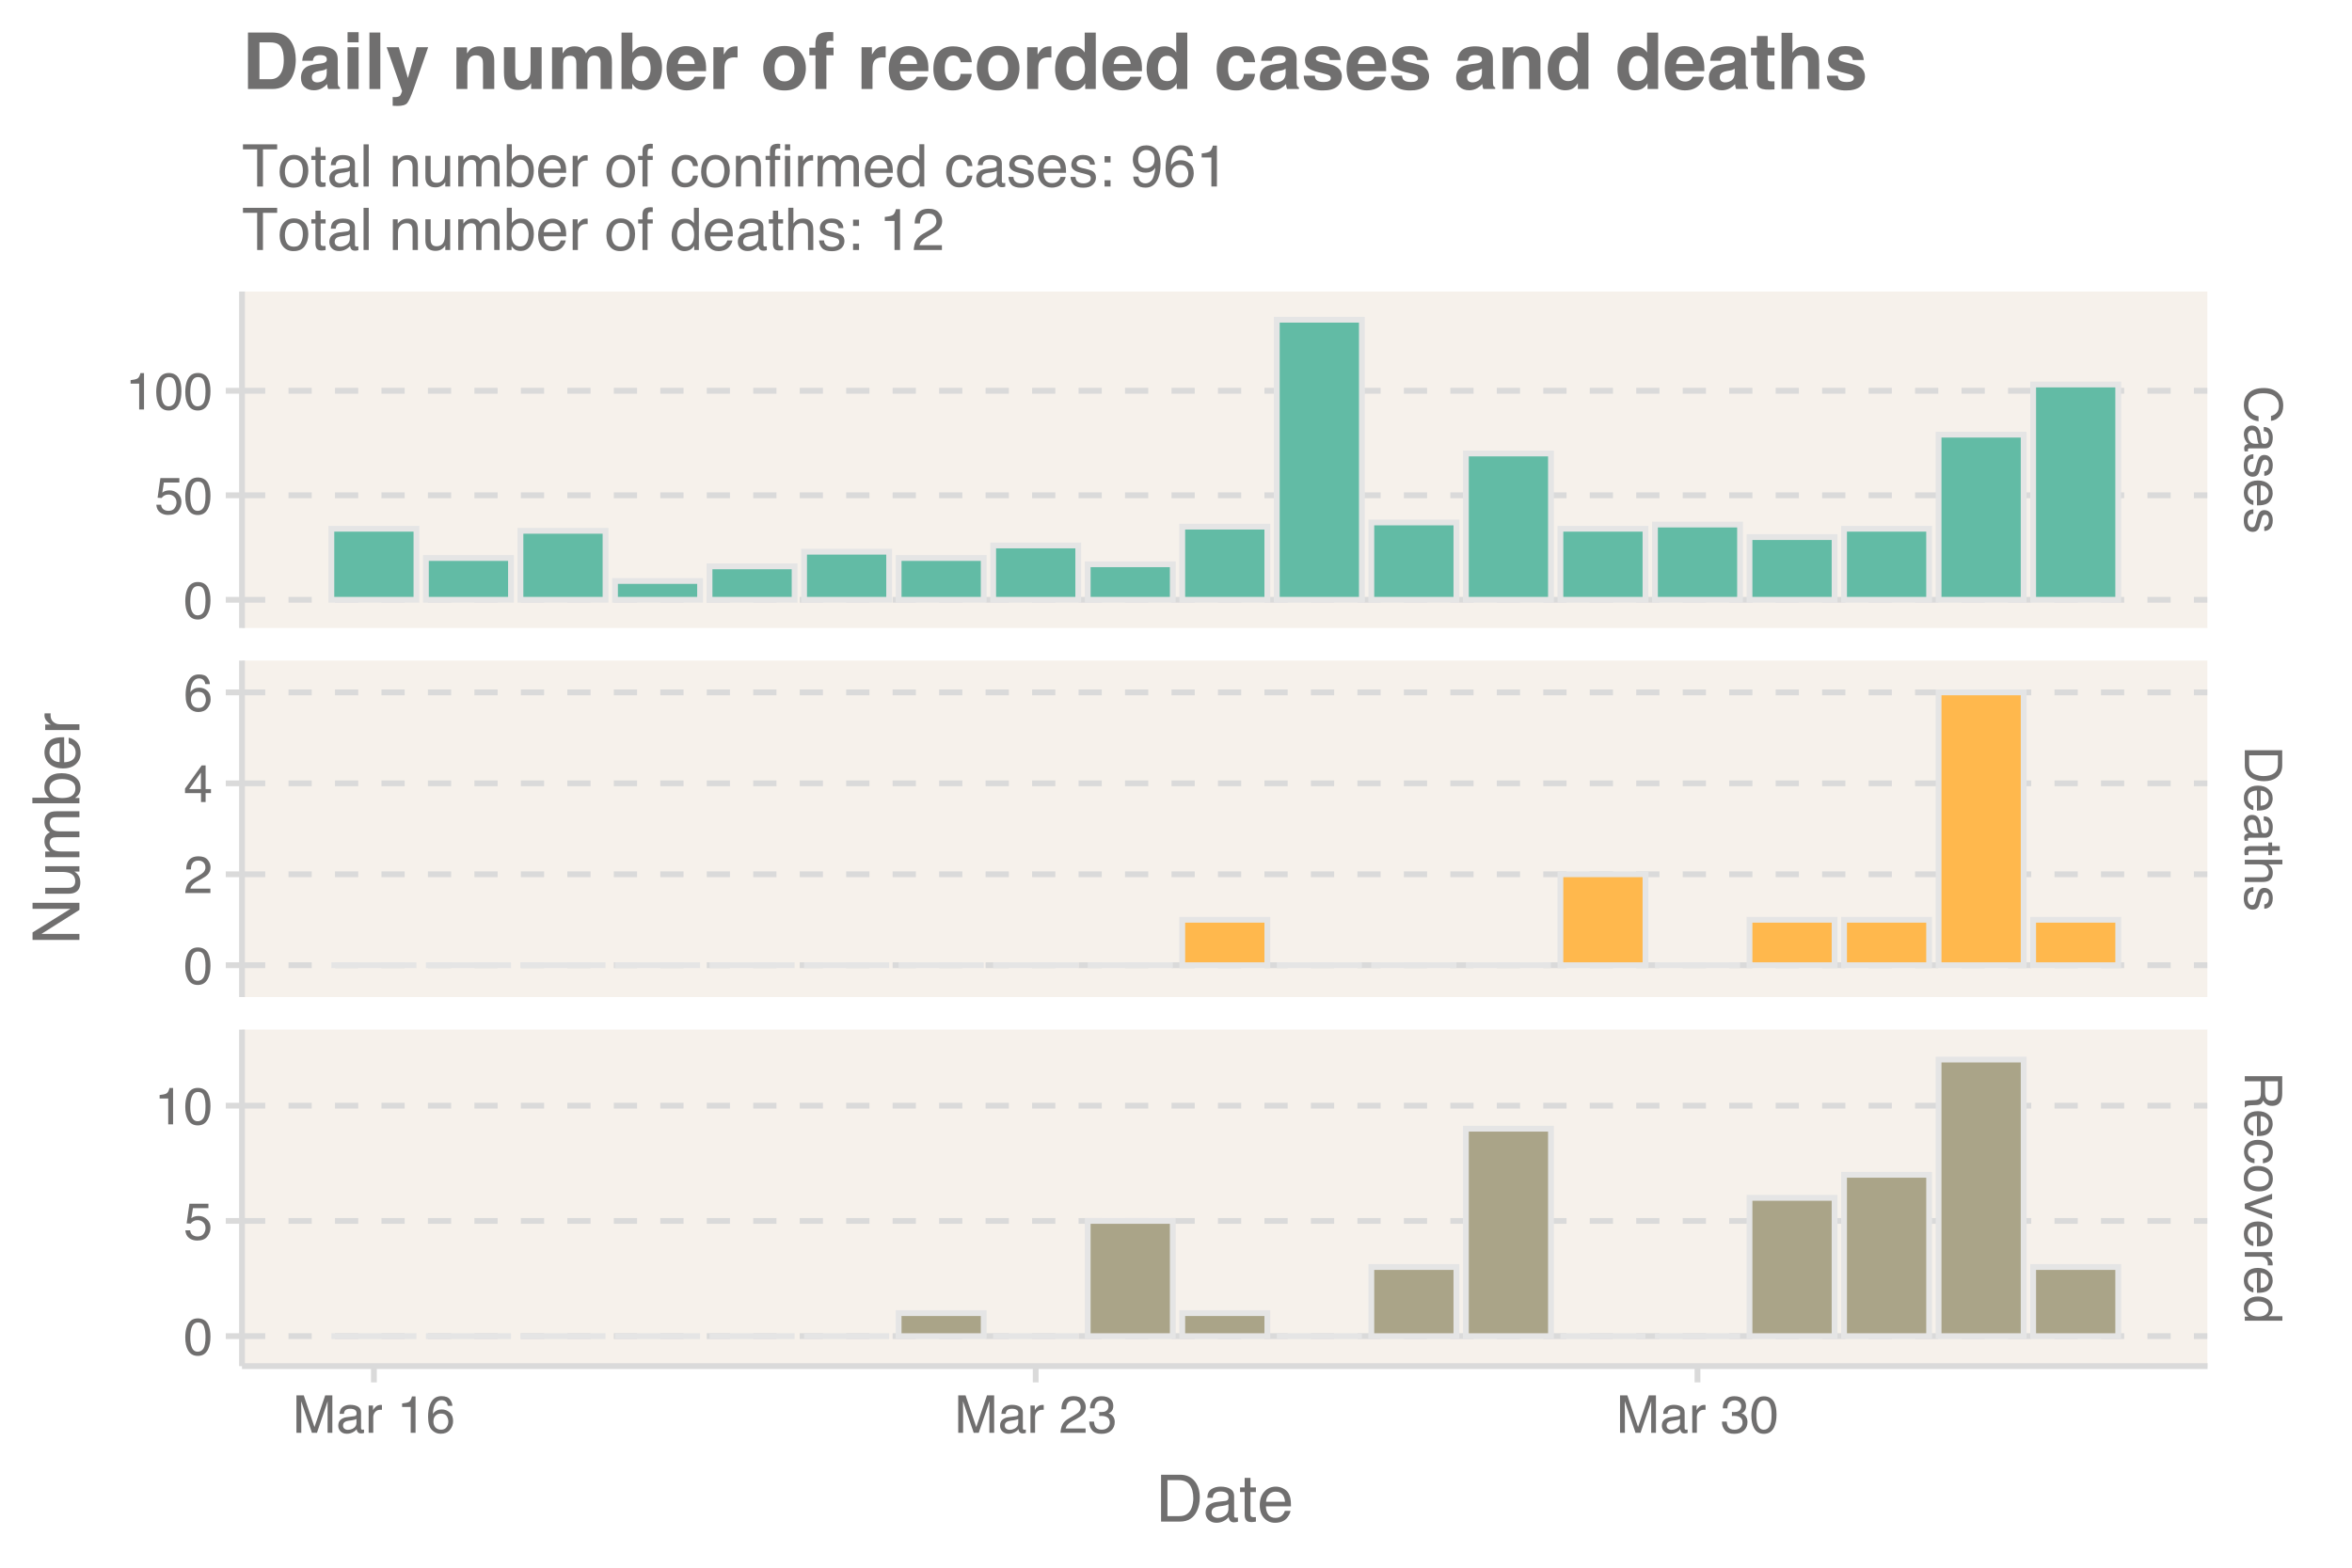 <?xml version="1.0" encoding="UTF-8"?>
<svg xmlns="http://www.w3.org/2000/svg" xmlns:xlink="http://www.w3.org/1999/xlink" width="432pt" height="288pt" viewBox="0 0 432 288" version="1.1">
<defs>
<g>
<symbol overflow="visible" id="glyph0-0">
<path style="stroke:none;" d="M 0 0.312 L 6.875 0.312 L 6.875 5.766 L 0 5.766 Z M 0.859 4.906 L 6.016 4.906 L 6.016 1.172 L 0.859 1.172 Z M 0.859 4.906 "/>
</symbol>
<symbol overflow="visible" id="glyph0-1">
<path style="stroke:none;" d="M 7.062 3.625 C 7.062 4.5 6.832 5.176 6.375 5.656 C 5.914 6.133 5.395 6.398 4.812 6.453 L 4.812 5.547 C 5.258 5.441 5.613 5.234 5.875 4.922 C 6.133 4.617 6.266 4.191 6.266 3.641 C 6.266 2.961 6.023 2.414 5.547 2 C 5.066 1.582 4.336 1.375 3.359 1.375 C 2.547 1.375 1.891 1.562 1.391 1.938 C 0.891 2.312 0.641 2.875 0.641 3.625 C 0.641 4.312 0.906 4.832 1.438 5.188 C 1.707 5.375 2.07 5.516 2.531 5.609 L 2.531 6.531 C 1.801 6.445 1.191 6.176 0.703 5.719 C 0.117 5.176 -0.172 4.441 -0.172 3.516 C -0.172 2.711 0.066 2.039 0.547 1.5 C 1.191 0.781 2.18 0.422 3.516 0.422 C 4.523 0.422 5.359 0.691 6.016 1.234 C 6.711 1.805 7.062 2.602 7.062 3.625 Z M 7.062 3.438 Z M 7.062 3.438 "/>
</symbol>
<symbol overflow="visible" id="glyph0-2">
<path style="stroke:none;" d="M 1.328 1.266 C 1.086 1.266 0.895 1.352 0.75 1.531 C 0.613 1.707 0.547 1.922 0.547 2.172 C 0.547 2.461 0.613 2.75 0.75 3.031 C 0.977 3.5 1.352 3.734 1.875 3.734 L 2.547 3.734 C 2.484 3.629 2.43 3.492 2.391 3.328 C 2.348 3.172 2.316 3.016 2.297 2.859 L 2.234 2.344 C 2.191 2.039 2.125 1.812 2.031 1.656 C 1.883 1.395 1.648 1.266 1.328 1.266 Z M 3.047 3.312 C 3.066 3.5 3.145 3.629 3.281 3.703 C 3.352 3.734 3.461 3.75 3.609 3.75 C 3.891 3.75 4.094 3.645 4.219 3.438 C 4.352 3.238 4.422 2.945 4.422 2.562 C 4.422 2.125 4.305 1.812 4.078 1.625 C 3.941 1.52 3.742 1.453 3.484 1.422 L 3.484 0.641 C 4.098 0.66 4.523 0.863 4.766 1.25 C 5.016 1.633 5.141 2.078 5.141 2.578 C 5.141 3.172 5.023 3.656 4.797 4.031 C 4.578 4.395 4.227 4.578 3.75 4.578 L 0.859 4.578 C 0.773 4.578 0.707 4.594 0.656 4.625 C 0.602 4.664 0.578 4.742 0.578 4.859 C 0.578 4.891 0.578 4.926 0.578 4.969 C 0.578 5.02 0.582 5.07 0.594 5.125 L -0.016 5.125 C -0.055 5 -0.082 4.898 -0.094 4.828 C -0.102 4.766 -0.109 4.672 -0.109 4.547 C -0.109 4.254 -0.004 4.047 0.203 3.922 C 0.305 3.848 0.461 3.797 0.672 3.766 C 0.441 3.598 0.242 3.352 0.078 3.031 C -0.086 2.707 -0.172 2.352 -0.172 1.969 C -0.172 1.5 -0.031 1.117 0.25 0.828 C 0.531 0.535 0.883 0.391 1.312 0.391 C 1.781 0.391 2.141 0.531 2.391 0.812 C 2.648 1.102 2.812 1.488 2.875 1.969 Z M 5.141 2.609 Z M 5.141 2.609 "/>
</symbol>
<symbol overflow="visible" id="glyph0-3">
<path style="stroke:none;" d="M 1.578 1.125 C 1.297 1.145 1.078 1.211 0.922 1.328 C 0.648 1.547 0.516 1.914 0.516 2.438 C 0.516 2.75 0.582 3.02 0.719 3.25 C 0.852 3.488 1.066 3.609 1.359 3.609 C 1.566 3.609 1.727 3.516 1.844 3.328 C 1.914 3.203 1.992 2.961 2.078 2.609 L 2.25 1.938 C 2.352 1.508 2.473 1.195 2.609 1 C 2.836 0.633 3.156 0.453 3.562 0.453 C 4.031 0.453 4.41 0.617 4.703 0.953 C 4.992 1.297 5.141 1.758 5.141 2.344 C 5.141 3.094 4.922 3.641 4.484 3.984 C 4.203 4.191 3.898 4.289 3.578 4.281 L 3.578 3.484 C 3.766 3.473 3.938 3.406 4.094 3.281 C 4.312 3.094 4.422 2.758 4.422 2.281 C 4.422 1.957 4.359 1.711 4.234 1.547 C 4.117 1.391 3.961 1.312 3.766 1.312 C 3.547 1.312 3.367 1.414 3.234 1.625 C 3.16 1.75 3.094 1.938 3.031 2.188 L 2.891 2.734 C 2.742 3.348 2.602 3.754 2.469 3.953 C 2.25 4.285 1.91 4.453 1.453 4.453 C 1.004 4.453 0.617 4.281 0.297 3.938 C -0.023 3.602 -0.188 3.086 -0.188 2.391 C -0.188 1.648 -0.02 1.125 0.312 0.812 C 0.656 0.5 1.078 0.332 1.578 0.312 Z M 5.141 2.359 Z M 5.141 2.359 "/>
</symbol>
<symbol overflow="visible" id="glyph0-4">
<path style="stroke:none;" d="M 5.125 2.703 C 5.125 3.055 5.039 3.398 4.875 3.734 C 4.707 4.078 4.492 4.332 4.234 4.5 C 3.973 4.676 3.676 4.789 3.344 4.844 C 3.113 4.895 2.742 4.922 2.234 4.922 L 2.234 1.234 C 1.723 1.254 1.312 1.375 1 1.594 C 0.695 1.82 0.547 2.172 0.547 2.641 C 0.547 3.086 0.691 3.441 0.984 3.703 C 1.148 3.848 1.348 3.953 1.578 4.016 L 1.578 4.844 C 1.391 4.82 1.18 4.75 0.953 4.625 C 0.734 4.508 0.551 4.375 0.406 4.219 C 0.156 3.957 -0.016 3.641 -0.109 3.266 C -0.148 3.055 -0.172 2.828 -0.172 2.578 C -0.172 1.953 0.051 1.422 0.5 0.984 C 0.957 0.555 1.594 0.344 2.406 0.344 C 3.219 0.344 3.875 0.562 4.375 1 C 4.875 1.438 5.125 2.004 5.125 2.703 Z M 2.906 4.047 C 3.27 4.016 3.562 3.938 3.781 3.812 C 4.188 3.582 4.391 3.195 4.391 2.656 C 4.391 2.27 4.25 1.941 3.969 1.672 C 3.695 1.41 3.344 1.273 2.906 1.266 Z M 5.141 2.625 Z M 5.141 2.625 "/>
</symbol>
<symbol overflow="visible" id="glyph0-5">
<path style="stroke:none;" d="M 0.797 3.375 C 0.797 3.688 0.828 3.945 0.891 4.156 C 1.016 4.508 1.25 4.805 1.594 5.047 C 1.875 5.223 2.234 5.352 2.672 5.438 C 2.922 5.488 3.16 5.516 3.391 5.516 C 4.242 5.516 4.906 5.344 5.375 5 C 5.844 4.664 6.078 4.117 6.078 3.359 L 6.078 1.703 L 0.797 1.703 Z M 6.875 0.766 L 6.875 3.562 C 6.875 4.508 6.539 5.242 5.875 5.766 C 5.27 6.223 4.492 6.453 3.547 6.453 C 2.816 6.453 2.156 6.316 1.562 6.047 C 0.52 5.566 0 4.734 0 3.547 L 0 0.766 Z M 6.875 0.766 "/>
</symbol>
<symbol overflow="visible" id="glyph0-6">
<path style="stroke:none;" d="M 6.422 0.781 L 6.422 1.641 L 5.016 1.641 L 5.016 2.438 L 4.328 2.438 L 4.328 1.641 L 1.047 1.641 C 0.879 1.641 0.766 1.695 0.703 1.812 C 0.672 1.883 0.656 1.992 0.656 2.141 C 0.656 2.18 0.656 2.223 0.656 2.266 C 0.656 2.316 0.66 2.375 0.672 2.438 L 0 2.438 C -0.031 2.344 -0.051 2.242 -0.062 2.141 C -0.07 2.035 -0.078 1.922 -0.078 1.797 C -0.078 1.398 0.02 1.129 0.219 0.984 C 0.426 0.848 0.688 0.781 1 0.781 L 4.328 0.781 L 4.328 0.109 L 5.016 0.109 L 5.016 0.781 Z M 6.422 0.781 "/>
</symbol>
<symbol overflow="visible" id="glyph0-7">
<path style="stroke:none;" d="M 6.906 0.625 L 6.906 1.469 L 4.344 1.469 C 4.594 1.664 4.77 1.844 4.875 2 C 5.051 2.27 5.141 2.609 5.141 3.016 C 5.141 3.742 4.883 4.238 4.375 4.5 C 4.094 4.633 3.707 4.703 3.219 4.703 L 0 4.703 L 0 3.844 L 3.156 3.844 C 3.531 3.844 3.801 3.797 3.969 3.703 C 4.25 3.547 4.391 3.258 4.391 2.844 C 4.391 2.488 4.266 2.172 4.016 1.891 C 3.773 1.609 3.32 1.469 2.656 1.469 L 0 1.469 L 0 0.625 Z M 6.906 0.625 "/>
</symbol>
<symbol overflow="visible" id="glyph0-8">
<path style="stroke:none;" d="M 3.734 3.938 C 3.734 4.375 3.816 4.719 3.984 4.969 C 4.16 5.219 4.477 5.344 4.938 5.344 C 5.426 5.344 5.758 5.164 5.938 4.812 C 6.031 4.625 6.078 4.367 6.078 4.047 L 6.078 1.781 L 3.734 1.781 Z M 6.875 0.844 L 6.875 4.031 C 6.875 4.551 6.801 4.984 6.656 5.328 C 6.363 5.973 5.82 6.297 5.031 6.297 C 4.613 6.297 4.273 6.207 4.016 6.031 C 3.754 5.863 3.539 5.629 3.375 5.328 C 3.27 5.598 3.129 5.801 2.953 5.938 C 2.773 6.07 2.484 6.145 2.078 6.156 L 1.156 6.188 C 0.895 6.195 0.703 6.223 0.578 6.266 C 0.359 6.316 0.219 6.414 0.156 6.562 L 0 6.562 L 0 5.422 C 0.062 5.391 0.141 5.363 0.234 5.344 C 0.328 5.32 0.504 5.305 0.766 5.297 L 1.922 5.234 C 2.367 5.211 2.672 5.047 2.828 4.734 C 2.91 4.555 2.953 4.273 2.953 3.891 L 2.953 1.781 L 0 1.781 L 0 0.844 Z M 6.875 0.844 "/>
</symbol>
<symbol overflow="visible" id="glyph0-9">
<path style="stroke:none;" d="M 5.156 2.547 C 5.156 3.117 5.02 3.582 4.75 3.938 C 4.477 4.289 4.004 4.504 3.328 4.578 L 3.328 3.75 C 3.641 3.695 3.895 3.582 4.094 3.406 C 4.301 3.227 4.406 2.941 4.406 2.547 C 4.406 2.016 4.145 1.633 3.625 1.406 C 3.281 1.25 2.859 1.172 2.359 1.172 C 1.859 1.172 1.438 1.273 1.094 1.484 C 0.75 1.703 0.578 2.039 0.578 2.5 C 0.578 2.844 0.68 3.117 0.891 3.328 C 1.109 3.535 1.406 3.676 1.781 3.75 L 1.781 4.578 C 1.113 4.484 0.625 4.25 0.312 3.875 C 0.008 3.5 -0.141 3.02 -0.141 2.438 C -0.141 1.781 0.098 1.254 0.578 0.859 C 1.055 0.473 1.656 0.281 2.375 0.281 C 3.25 0.281 3.93 0.492 4.422 0.922 C 4.91 1.348 5.156 1.891 5.156 2.547 Z M 5.141 2.422 Z M 5.141 2.422 "/>
</symbol>
<symbol overflow="visible" id="glyph0-10">
<path style="stroke:none;" d="M 0.547 2.609 C 0.547 3.172 0.754 3.555 1.172 3.766 C 1.598 3.973 2.07 4.078 2.594 4.078 C 3.062 4.078 3.441 4 3.734 3.844 C 4.191 3.602 4.422 3.195 4.422 2.625 C 4.422 2.102 4.223 1.723 3.828 1.484 C 3.441 1.254 2.969 1.141 2.406 1.141 C 1.875 1.141 1.43 1.254 1.078 1.484 C 0.723 1.723 0.547 2.098 0.547 2.609 Z M 5.156 2.641 C 5.156 3.285 4.941 3.832 4.516 4.281 C 4.086 4.727 3.453 4.953 2.609 4.953 C 1.805 4.953 1.141 4.754 0.609 4.359 C 0.078 3.961 -0.188 3.352 -0.188 2.531 C -0.188 1.844 0.047 1.297 0.516 0.891 C 0.984 0.484 1.613 0.281 2.406 0.281 C 3.238 0.281 3.906 0.492 4.406 0.922 C 4.906 1.348 5.156 1.922 5.156 2.641 Z M 5.141 2.609 Z M 5.141 2.609 "/>
</symbol>
<symbol overflow="visible" id="glyph0-11">
<path style="stroke:none;" d="M 5.016 1.031 L 0.938 2.375 L 5.016 3.766 L 5.016 4.688 L 0 2.797 L 0 1.906 L 5.016 0.047 Z M 5.016 1.031 "/>
</symbol>
<symbol overflow="visible" id="glyph0-12">
<path style="stroke:none;" d="M 5.016 0.641 L 5.016 1.438 L 4.156 1.438 C 4.32 1.508 4.523 1.672 4.766 1.922 C 5.004 2.18 5.125 2.477 5.125 2.812 C 5.125 2.82 5.125 2.848 5.125 2.891 C 5.125 2.93 5.117 2.992 5.109 3.078 L 4.219 3.078 C 4.227 3.023 4.234 2.977 4.234 2.938 C 4.234 2.895 4.234 2.852 4.234 2.812 C 4.234 2.383 4.098 2.055 3.828 1.828 C 3.555 1.598 3.242 1.484 2.891 1.484 L 0 1.484 L 0 0.641 Z M 5.016 0.641 "/>
</symbol>
<symbol overflow="visible" id="glyph0-13">
<path style="stroke:none;" d="M 2.453 1.156 C 1.91 1.156 1.457 1.27 1.094 1.5 C 0.738 1.727 0.562 2.094 0.562 2.594 C 0.562 2.977 0.727 3.297 1.062 3.547 C 1.395 3.805 1.875 3.938 2.5 3.938 C 3.133 3.938 3.602 3.805 3.906 3.547 C 4.219 3.285 4.375 2.961 4.375 2.578 C 4.375 2.148 4.207 1.805 3.875 1.547 C 3.551 1.285 3.078 1.156 2.453 1.156 Z M 5.109 2.422 C 5.109 2.805 5.023 3.129 4.859 3.391 C 4.766 3.535 4.602 3.703 4.375 3.891 L 6.906 3.891 L 6.906 4.703 L 0 4.703 L 0 3.953 L 0.703 3.953 C 0.391 3.754 0.164 3.52 0.031 3.25 C -0.102 2.977 -0.172 2.672 -0.172 2.328 C -0.172 1.766 0.062 1.281 0.531 0.875 C 1 0.469 1.625 0.266 2.406 0.266 C 3.133 0.266 3.766 0.445 4.297 0.812 C 4.836 1.188 5.109 1.723 5.109 2.422 Z M 5.109 2.422 "/>
</symbol>
<symbol overflow="visible" id="glyph1-0">
<path style="stroke:none;" d="M 0.312 0 L 0.312 -6.875 L 5.766 -6.875 L 5.766 0 Z M 4.906 -0.859 L 4.906 -6.016 L 1.172 -6.016 L 1.172 -0.859 Z M 4.906 -0.859 "/>
</symbol>
<symbol overflow="visible" id="glyph1-1">
<path style="stroke:none;" d="M 0.703 -6.875 L 2.047 -6.875 L 4.016 -1.062 L 5.984 -6.875 L 7.297 -6.875 L 7.297 0 L 6.422 0 L 6.422 -4.062 C 6.422 -4.195 6.422 -4.426 6.422 -4.75 C 6.43 -5.082 6.438 -5.43 6.438 -5.797 L 4.469 0 L 3.547 0 L 1.578 -5.797 L 1.578 -5.594 C 1.578 -5.426 1.578 -5.172 1.578 -4.828 C 1.586 -4.484 1.594 -4.227 1.594 -4.062 L 1.594 0 L 0.703 0 Z M 0.703 -6.875 "/>
</symbol>
<symbol overflow="visible" id="glyph1-2">
<path style="stroke:none;" d="M 1.266 -1.328 C 1.266 -1.086 1.352 -0.895 1.531 -0.75 C 1.707 -0.613 1.922 -0.547 2.172 -0.547 C 2.461 -0.547 2.75 -0.613 3.031 -0.75 C 3.5 -0.977 3.734 -1.352 3.734 -1.875 L 3.734 -2.547 C 3.629 -2.484 3.492 -2.43 3.328 -2.391 C 3.172 -2.348 3.016 -2.316 2.859 -2.297 L 2.344 -2.234 C 2.039 -2.191 1.812 -2.125 1.656 -2.031 C 1.395 -1.883 1.266 -1.648 1.266 -1.328 Z M 3.312 -3.047 C 3.5 -3.066 3.629 -3.145 3.703 -3.281 C 3.734 -3.352 3.75 -3.461 3.75 -3.609 C 3.75 -3.891 3.645 -4.094 3.438 -4.219 C 3.238 -4.352 2.945 -4.422 2.562 -4.422 C 2.125 -4.422 1.812 -4.305 1.625 -4.078 C 1.52 -3.941 1.453 -3.742 1.422 -3.484 L 0.641 -3.484 C 0.66 -4.098 0.863 -4.523 1.25 -4.766 C 1.633 -5.016 2.078 -5.141 2.578 -5.141 C 3.172 -5.141 3.656 -5.023 4.031 -4.797 C 4.395 -4.578 4.578 -4.227 4.578 -3.75 L 4.578 -0.859 C 4.578 -0.773 4.594 -0.707 4.625 -0.656 C 4.664 -0.602 4.742 -0.578 4.859 -0.578 C 4.891 -0.578 4.926 -0.578 4.969 -0.578 C 5.02 -0.578 5.07 -0.582 5.125 -0.594 L 5.125 0.016 C 5 0.055 4.898 0.082 4.828 0.094 C 4.766 0.102 4.672 0.109 4.547 0.109 C 4.254 0.109 4.047 0.004 3.922 -0.203 C 3.848 -0.305 3.797 -0.461 3.766 -0.672 C 3.598 -0.441 3.352 -0.242 3.031 -0.078 C 2.707 0.086 2.352 0.172 1.969 0.172 C 1.5 0.172 1.117 0.031 0.828 -0.25 C 0.535 -0.531 0.391 -0.883 0.391 -1.312 C 0.391 -1.781 0.531 -2.141 0.812 -2.391 C 1.102 -2.648 1.488 -2.812 1.969 -2.875 Z M 2.609 -5.141 Z M 2.609 -5.141 "/>
</symbol>
<symbol overflow="visible" id="glyph1-3">
<path style="stroke:none;" d="M 0.641 -5.016 L 1.438 -5.016 L 1.438 -4.156 C 1.508 -4.32 1.672 -4.523 1.922 -4.766 C 2.18 -5.004 2.477 -5.125 2.812 -5.125 C 2.82 -5.125 2.848 -5.125 2.891 -5.125 C 2.93 -5.125 2.992 -5.117 3.078 -5.109 L 3.078 -4.219 C 3.023 -4.227 2.977 -4.234 2.938 -4.234 C 2.895 -4.234 2.852 -4.234 2.812 -4.234 C 2.383 -4.234 2.055 -4.098 1.828 -3.828 C 1.598 -3.555 1.484 -3.242 1.484 -2.891 L 1.484 0 L 0.641 0 Z M 0.641 -5.016 "/>
</symbol>
<symbol overflow="visible" id="glyph1-4">
<path style="stroke:none;" d=""/>
</symbol>
<symbol overflow="visible" id="glyph1-5">
<path style="stroke:none;" d="M 0.922 -4.75 L 0.922 -5.391 C 1.523 -5.453 1.945 -5.551 2.188 -5.688 C 2.426 -5.832 2.609 -6.164 2.734 -6.688 L 3.391 -6.688 L 3.391 0 L 2.5 0 L 2.5 -4.75 Z M 0.922 -4.75 "/>
</symbol>
<symbol overflow="visible" id="glyph1-6">
<path style="stroke:none;" d="M 2.812 -6.734 C 3.562 -6.734 4.082 -6.535 4.375 -6.141 C 4.664 -5.754 4.812 -5.359 4.812 -4.953 L 3.984 -4.953 C 3.93 -5.211 3.852 -5.422 3.75 -5.578 C 3.539 -5.859 3.227 -6 2.812 -6 C 2.344 -6 1.969 -5.781 1.688 -5.344 C 1.414 -4.906 1.266 -4.281 1.234 -3.469 C 1.422 -3.75 1.664 -3.961 1.969 -4.109 C 2.227 -4.234 2.523 -4.297 2.859 -4.297 C 3.422 -4.297 3.91 -4.113 4.328 -3.75 C 4.742 -3.395 4.953 -2.863 4.953 -2.156 C 4.953 -1.539 4.754 -1 4.359 -0.531 C 3.961 -0.062 3.398 0.172 2.672 0.172 C 2.047 0.172 1.504 -0.062 1.047 -0.531 C 0.586 -1.008 0.359 -1.816 0.359 -2.953 C 0.359 -3.785 0.461 -4.488 0.672 -5.062 C 1.055 -6.176 1.77 -6.734 2.812 -6.734 Z M 2.75 -0.578 C 3.188 -0.578 3.516 -0.723 3.734 -1.016 C 3.961 -1.316 4.078 -1.672 4.078 -2.078 C 4.078 -2.422 3.977 -2.75 3.781 -3.062 C 3.582 -3.375 3.223 -3.531 2.703 -3.531 C 2.336 -3.531 2.02 -3.41 1.75 -3.172 C 1.477 -2.93 1.344 -2.566 1.344 -2.078 C 1.344 -1.648 1.461 -1.289 1.703 -1 C 1.953 -0.719 2.301 -0.578 2.75 -0.578 Z M 2.75 -0.578 "/>
</symbol>
<symbol overflow="visible" id="glyph1-7">
<path style="stroke:none;" d="M 0.297 0 C 0.328 -0.57 0.445 -1.07 0.656 -1.5 C 0.863 -1.938 1.27 -2.328 1.875 -2.672 L 2.766 -3.188 C 3.172 -3.426 3.457 -3.629 3.625 -3.797 C 3.875 -4.055 4 -4.352 4 -4.688 C 4 -5.07 3.879 -5.379 3.641 -5.609 C 3.41 -5.836 3.102 -5.953 2.719 -5.953 C 2.133 -5.953 1.734 -5.734 1.516 -5.297 C 1.398 -5.066 1.336 -4.742 1.328 -4.328 L 0.469 -4.328 C 0.477 -4.91 0.582 -5.383 0.781 -5.75 C 1.145 -6.406 1.789 -6.734 2.719 -6.734 C 3.488 -6.734 4.051 -6.523 4.406 -6.109 C 4.758 -5.691 4.938 -5.227 4.938 -4.719 C 4.938 -4.188 4.75 -3.727 4.375 -3.344 C 4.156 -3.125 3.758 -2.852 3.188 -2.531 L 2.547 -2.188 C 2.242 -2.02 2.004 -1.859 1.828 -1.703 C 1.516 -1.43 1.316 -1.129 1.234 -0.797 L 4.906 -0.797 L 4.906 0 Z M 0.297 0 "/>
</symbol>
<symbol overflow="visible" id="glyph1-8">
<path style="stroke:none;" d="M 2.484 0.188 C 1.691 0.188 1.117 -0.031 0.766 -0.469 C 0.41 -0.906 0.234 -1.438 0.234 -2.062 L 1.109 -2.062 C 1.148 -1.625 1.234 -1.305 1.359 -1.109 C 1.578 -0.754 1.969 -0.578 2.531 -0.578 C 2.977 -0.578 3.336 -0.695 3.609 -0.938 C 3.879 -1.176 4.016 -1.484 4.016 -1.859 C 4.016 -2.316 3.867 -2.641 3.578 -2.828 C 3.297 -3.016 2.906 -3.109 2.406 -3.109 C 2.352 -3.109 2.297 -3.102 2.234 -3.094 C 2.18 -3.094 2.125 -3.094 2.062 -3.094 L 2.062 -3.844 C 2.145 -3.832 2.219 -3.82 2.281 -3.812 C 2.344 -3.812 2.406 -3.812 2.469 -3.812 C 2.789 -3.812 3.051 -3.863 3.25 -3.969 C 3.602 -4.145 3.781 -4.457 3.781 -4.906 C 3.781 -5.238 3.66 -5.492 3.422 -5.672 C 3.191 -5.859 2.914 -5.953 2.594 -5.953 C 2.031 -5.953 1.645 -5.766 1.438 -5.391 C 1.312 -5.18 1.242 -4.883 1.234 -4.5 L 0.391 -4.5 C 0.391 -5 0.492 -5.426 0.703 -5.781 C 1.047 -6.406 1.648 -6.719 2.516 -6.719 C 3.191 -6.719 3.719 -6.562 4.094 -6.25 C 4.469 -5.945 4.656 -5.508 4.656 -4.938 C 4.656 -4.52 4.547 -4.188 4.328 -3.938 C 4.191 -3.781 4.016 -3.656 3.797 -3.562 C 4.148 -3.469 4.426 -3.281 4.625 -3 C 4.82 -2.719 4.922 -2.379 4.922 -1.984 C 4.922 -1.348 4.707 -0.828 4.281 -0.422 C 3.863 -0.016 3.266 0.188 2.484 0.188 Z M 2.484 0.188 "/>
</symbol>
<symbol overflow="visible" id="glyph1-9">
<path style="stroke:none;" d="M 2.594 -6.703 C 3.457 -6.703 4.086 -6.348 4.484 -5.641 C 4.773 -5.086 4.922 -4.328 4.922 -3.359 C 4.922 -2.453 4.785 -1.695 4.516 -1.094 C 4.129 -0.238 3.488 0.188 2.594 0.188 C 1.781 0.188 1.18 -0.16 0.797 -0.859 C 0.461 -1.453 0.297 -2.238 0.297 -3.219 C 0.297 -3.977 0.395 -4.633 0.594 -5.188 C 0.957 -6.195 1.625 -6.703 2.594 -6.703 Z M 2.578 -0.578 C 3.016 -0.578 3.363 -0.77 3.625 -1.156 C 3.883 -1.551 4.016 -2.273 4.016 -3.328 C 4.016 -4.086 3.922 -4.711 3.734 -5.203 C 3.547 -5.703 3.18 -5.953 2.641 -5.953 C 2.148 -5.953 1.789 -5.719 1.562 -5.25 C 1.332 -4.781 1.219 -4.094 1.219 -3.188 C 1.219 -2.5 1.289 -1.945 1.438 -1.531 C 1.656 -0.895 2.035 -0.578 2.578 -0.578 Z M 2.578 -0.578 "/>
</symbol>
<symbol overflow="visible" id="glyph1-10">
<path style="stroke:none;" d="M 1.188 -1.703 C 1.238 -1.223 1.461 -0.895 1.859 -0.719 C 2.055 -0.625 2.285 -0.578 2.547 -0.578 C 3.047 -0.578 3.414 -0.734 3.656 -1.047 C 3.895 -1.367 4.016 -1.723 4.016 -2.109 C 4.016 -2.578 3.867 -2.938 3.578 -3.188 C 3.297 -3.445 2.957 -3.578 2.562 -3.578 C 2.27 -3.578 2.02 -3.52 1.812 -3.406 C 1.602 -3.289 1.426 -3.133 1.281 -2.938 L 0.547 -2.984 L 1.062 -6.594 L 4.547 -6.594 L 4.547 -5.781 L 1.703 -5.781 L 1.406 -3.922 C 1.562 -4.035 1.711 -4.125 1.859 -4.188 C 2.109 -4.289 2.395 -4.344 2.719 -4.344 C 3.332 -4.344 3.852 -4.141 4.281 -3.734 C 4.707 -3.336 4.922 -2.836 4.922 -2.234 C 4.922 -1.598 4.723 -1.035 4.328 -0.547 C 3.941 -0.066 3.32 0.172 2.469 0.172 C 1.914 0.172 1.43 0.02 1.016 -0.281 C 0.598 -0.594 0.363 -1.066 0.312 -1.703 Z M 1.188 -1.703 "/>
</symbol>
<symbol overflow="visible" id="glyph1-11">
<path style="stroke:none;" d="M 3.172 -2.375 L 3.172 -5.422 L 1.016 -2.375 Z M 3.188 0 L 3.188 -1.641 L 0.25 -1.641 L 0.25 -2.469 L 3.312 -6.734 L 4.031 -6.734 L 4.031 -2.375 L 5.016 -2.375 L 5.016 -1.641 L 4.031 -1.641 L 4.031 0 Z M 3.188 0 "/>
</symbol>
<symbol overflow="visible" id="glyph2-0">
<path style="stroke:none;" d="M 0.391 0 L 0.391 -8.609 L 7.219 -8.609 L 7.219 0 Z M 6.141 -1.078 L 6.141 -7.531 L 1.469 -7.531 L 1.469 -1.078 Z M 6.141 -1.078 "/>
</symbol>
<symbol overflow="visible" id="glyph2-1">
<path style="stroke:none;" d="M 4.219 -1 C 4.613 -1 4.938 -1.039 5.188 -1.125 C 5.645 -1.27 6.02 -1.562 6.312 -2 C 6.539 -2.344 6.703 -2.785 6.797 -3.328 C 6.859 -3.66 6.891 -3.961 6.891 -4.234 C 6.891 -5.305 6.676 -6.133 6.25 -6.719 C 5.832 -7.312 5.148 -7.609 4.203 -7.609 L 2.141 -7.609 L 2.141 -1 Z M 0.969 -8.609 L 4.453 -8.609 C 5.641 -8.609 6.555 -8.188 7.203 -7.344 C 7.785 -6.594 8.078 -5.625 8.078 -4.438 C 8.078 -3.52 7.906 -2.691 7.562 -1.953 C 6.957 -0.648 5.914 0 4.438 0 L 0.969 0 Z M 0.969 -8.609 "/>
</symbol>
<symbol overflow="visible" id="glyph2-2">
<path style="stroke:none;" d="M 1.578 -1.672 C 1.578 -1.367 1.688 -1.129 1.906 -0.953 C 2.133 -0.773 2.398 -0.688 2.703 -0.688 C 3.078 -0.688 3.438 -0.77 3.781 -0.938 C 4.375 -1.227 4.672 -1.695 4.672 -2.344 L 4.672 -3.188 C 4.535 -3.113 4.363 -3.047 4.156 -2.984 C 3.957 -2.93 3.758 -2.895 3.562 -2.875 L 2.938 -2.797 C 2.551 -2.742 2.258 -2.66 2.062 -2.547 C 1.738 -2.367 1.578 -2.078 1.578 -1.672 Z M 4.141 -3.797 C 4.379 -3.828 4.539 -3.93 4.625 -4.109 C 4.664 -4.203 4.688 -4.336 4.688 -4.516 C 4.688 -4.867 4.555 -5.125 4.297 -5.281 C 4.047 -5.445 3.688 -5.531 3.219 -5.531 C 2.664 -5.531 2.273 -5.383 2.047 -5.094 C 1.91 -4.926 1.82 -4.68 1.781 -4.359 L 0.797 -4.359 C 0.816 -5.129 1.066 -5.664 1.547 -5.969 C 2.035 -6.27 2.598 -6.422 3.234 -6.422 C 3.973 -6.422 4.57 -6.281 5.031 -6 C 5.488 -5.719 5.719 -5.281 5.719 -4.688 L 5.719 -1.078 C 5.719 -0.973 5.738 -0.883 5.781 -0.812 C 5.832 -0.75 5.93 -0.719 6.078 -0.719 C 6.117 -0.719 6.164 -0.719 6.219 -0.719 C 6.281 -0.727 6.348 -0.738 6.422 -0.75 L 6.422 0.031 C 6.254 0.07 6.125 0.098 6.031 0.109 C 5.945 0.129 5.832 0.141 5.688 0.141 C 5.32 0.141 5.062 0.008 4.906 -0.25 C 4.812 -0.383 4.75 -0.578 4.719 -0.828 C 4.5 -0.547 4.188 -0.301 3.781 -0.094 C 3.383 0.113 2.945 0.219 2.469 0.219 C 1.883 0.219 1.406 0.039 1.031 -0.312 C 0.664 -0.664 0.484 -1.109 0.484 -1.641 C 0.484 -2.223 0.664 -2.676 1.031 -3 C 1.395 -3.32 1.867 -3.52 2.453 -3.594 Z M 3.266 -6.422 Z M 3.266 -6.422 "/>
</symbol>
<symbol overflow="visible" id="glyph2-3">
<path style="stroke:none;" d="M 0.984 -8.031 L 2.047 -8.031 L 2.047 -6.281 L 3.047 -6.281 L 3.047 -5.422 L 2.047 -5.422 L 2.047 -1.312 C 2.047 -1.094 2.125 -0.945 2.281 -0.875 C 2.352 -0.832 2.488 -0.812 2.688 -0.812 C 2.738 -0.812 2.789 -0.812 2.844 -0.812 C 2.906 -0.82 2.973 -0.828 3.047 -0.828 L 3.047 0 C 2.93 0.031 2.805 0.051 2.672 0.062 C 2.547 0.082 2.406 0.094 2.25 0.094 C 1.758 0.094 1.426 -0.031 1.25 -0.281 C 1.07 -0.531 0.984 -0.859 0.984 -1.266 L 0.984 -5.422 L 0.141 -5.422 L 0.141 -6.281 L 0.984 -6.281 Z M 0.984 -8.031 "/>
</symbol>
<symbol overflow="visible" id="glyph2-4">
<path style="stroke:none;" d="M 3.391 -6.422 C 3.836 -6.422 4.27 -6.316 4.688 -6.109 C 5.102 -5.898 5.422 -5.629 5.641 -5.297 C 5.848 -4.973 5.988 -4.602 6.062 -4.188 C 6.125 -3.895 6.156 -3.43 6.156 -2.797 L 1.547 -2.797 C 1.566 -2.16 1.719 -1.648 2 -1.266 C 2.281 -0.879 2.719 -0.688 3.312 -0.688 C 3.863 -0.688 4.301 -0.867 4.625 -1.234 C 4.812 -1.441 4.945 -1.688 5.031 -1.969 L 6.062 -1.969 C 6.039 -1.738 5.953 -1.484 5.797 -1.203 C 5.641 -0.922 5.469 -0.688 5.281 -0.5 C 4.957 -0.188 4.555 0.02 4.078 0.125 C 3.828 0.188 3.539 0.219 3.219 0.219 C 2.438 0.219 1.773 -0.062 1.234 -0.625 C 0.691 -1.195 0.422 -1.992 0.422 -3.016 C 0.422 -4.023 0.691 -4.844 1.234 -5.469 C 1.785 -6.102 2.504 -6.422 3.391 -6.422 Z M 5.062 -3.641 C 5.02 -4.098 4.922 -4.461 4.766 -4.734 C 4.484 -5.242 4.004 -5.5 3.328 -5.5 C 2.836 -5.5 2.426 -5.32 2.094 -4.969 C 1.77 -4.625 1.598 -4.18 1.578 -3.641 Z M 3.281 -6.422 Z M 3.281 -6.422 "/>
</symbol>
<symbol overflow="visible" id="glyph3-0">
<path style="stroke:none;" d="M 0 -0.391 L -8.609 -0.391 L -8.609 -7.219 L 0 -7.219 Z M -1.078 -6.141 L -7.531 -6.141 L -7.531 -1.469 L -1.078 -1.469 Z M -1.078 -6.141 "/>
</symbol>
<symbol overflow="visible" id="glyph3-1">
<path style="stroke:none;" d="M -8.609 -0.922 L -8.609 -2.297 L -1.641 -6.641 L -8.609 -6.641 L -8.609 -7.75 L 0 -7.75 L 0 -6.438 L -6.969 -2.031 L 0 -2.031 L 0 -0.922 Z M -8.609 -4.25 Z M -8.609 -4.25 "/>
</symbol>
<symbol overflow="visible" id="glyph3-2">
<path style="stroke:none;" d="M -6.281 -1.828 L -2.109 -1.828 C -1.785 -1.828 -1.523 -1.879 -1.328 -1.984 C -0.953 -2.172 -0.766 -2.52 -0.766 -3.031 C -0.766 -3.758 -1.094 -4.258 -1.75 -4.531 C -2.102 -4.676 -2.582 -4.75 -3.188 -4.75 L -6.281 -4.75 L -6.281 -5.797 L 0 -5.797 L 0 -4.812 L -0.922 -4.812 C -0.68 -4.676 -0.484 -4.508 -0.328 -4.312 C 0.004 -3.906 0.172 -3.414 0.172 -2.844 C 0.172 -1.945 -0.129 -1.336 -0.734 -1.016 C -1.047 -0.836 -1.473 -0.75 -2.016 -0.75 L -6.281 -0.75 Z M -6.422 -3.281 Z M -6.422 -3.281 "/>
</symbol>
<symbol overflow="visible" id="glyph3-3">
<path style="stroke:none;" d="M -6.281 -0.781 L -6.281 -1.812 L -5.391 -1.812 C -5.691 -2.062 -5.914 -2.289 -6.062 -2.5 C -6.301 -2.844 -6.422 -3.238 -6.422 -3.688 C -6.422 -4.188 -6.297 -4.586 -6.047 -4.891 C -5.91 -5.055 -5.703 -5.211 -5.422 -5.359 C -5.766 -5.586 -6.016 -5.859 -6.172 -6.172 C -6.336 -6.492 -6.422 -6.852 -6.422 -7.25 C -6.422 -8.094 -6.113 -8.664 -5.5 -8.969 C -5.176 -9.133 -4.734 -9.219 -4.172 -9.219 L 0 -9.219 L 0 -8.125 L -4.359 -8.125 C -4.773 -8.125 -5.062 -8.02 -5.219 -7.812 C -5.375 -7.602 -5.453 -7.348 -5.453 -7.047 C -5.453 -6.629 -5.312 -6.27 -5.031 -5.969 C -4.758 -5.676 -4.301 -5.531 -3.656 -5.531 L 0 -5.531 L 0 -4.453 L -4.094 -4.453 C -4.52 -4.453 -4.832 -4.398 -5.031 -4.297 C -5.32 -4.141 -5.469 -3.844 -5.469 -3.406 C -5.469 -3.008 -5.312 -2.645 -5 -2.312 C -4.695 -1.988 -4.141 -1.828 -3.328 -1.828 L 0 -1.828 L 0 -0.781 Z M -6.281 -0.781 "/>
</symbol>
<symbol overflow="visible" id="glyph3-4">
<path style="stroke:none;" d="M -8.641 -0.688 L -8.641 -1.719 L -5.516 -1.719 C -5.816 -1.945 -6.047 -2.223 -6.203 -2.547 C -6.359 -2.867 -6.438 -3.219 -6.438 -3.594 C -6.438 -4.375 -6.164 -5.004 -5.625 -5.484 C -5.094 -5.973 -4.305 -6.219 -3.266 -6.219 C -2.266 -6.219 -1.438 -5.977 -0.781 -5.5 C -0.125 -5.02 0.203 -4.352 0.203 -3.5 C 0.203 -3.02 0.086 -2.617 -0.141 -2.297 C -0.285 -2.098 -0.504 -1.891 -0.797 -1.672 L 0 -1.672 L 0 -0.688 Z M -0.734 -3.438 C -0.734 -4.008 -0.957 -4.438 -1.406 -4.719 C -1.863 -5 -2.461 -5.141 -3.203 -5.141 C -3.867 -5.141 -4.414 -5 -4.844 -4.719 C -5.281 -4.438 -5.5 -4.02 -5.5 -3.469 C -5.5 -2.988 -5.32 -2.566 -4.969 -2.203 C -4.613 -1.836 -4.023 -1.656 -3.203 -1.656 C -2.617 -1.656 -2.141 -1.727 -1.766 -1.875 C -1.078 -2.156 -0.734 -2.676 -0.734 -3.438 Z M -0.734 -3.438 "/>
</symbol>
<symbol overflow="visible" id="glyph3-5">
<path style="stroke:none;" d="M -6.422 -3.391 C -6.422 -3.836 -6.316 -4.27 -6.109 -4.688 C -5.898 -5.102 -5.629 -5.422 -5.297 -5.641 C -4.973 -5.848 -4.602 -5.988 -4.188 -6.062 C -3.895 -6.125 -3.43 -6.156 -2.797 -6.156 L -2.797 -1.547 C -2.16 -1.566 -1.648 -1.719 -1.266 -2 C -0.879 -2.281 -0.688 -2.719 -0.688 -3.312 C -0.688 -3.863 -0.867 -4.301 -1.234 -4.625 C -1.441 -4.812 -1.688 -4.945 -1.969 -5.031 L -1.969 -6.062 C -1.738 -6.039 -1.484 -5.953 -1.203 -5.797 C -0.922 -5.641 -0.688 -5.469 -0.5 -5.281 C -0.188 -4.957 0.02 -4.555 0.125 -4.078 C 0.188 -3.828 0.219 -3.539 0.219 -3.219 C 0.219 -2.438 -0.062 -1.773 -0.625 -1.234 C -1.195 -0.691 -1.992 -0.422 -3.016 -0.422 C -4.023 -0.422 -4.844 -0.691 -5.469 -1.234 C -6.102 -1.785 -6.422 -2.504 -6.422 -3.391 Z M -3.641 -5.062 C -4.098 -5.02 -4.461 -4.922 -4.734 -4.766 C -5.242 -4.484 -5.5 -4.004 -5.5 -3.328 C -5.5 -2.836 -5.32 -2.426 -4.969 -2.094 C -4.625 -1.77 -4.18 -1.598 -3.641 -1.578 Z M -6.422 -3.281 Z M -6.422 -3.281 "/>
</symbol>
<symbol overflow="visible" id="glyph3-6">
<path style="stroke:none;" d="M -6.281 -0.797 L -6.281 -1.812 L -5.188 -1.812 C -5.406 -1.883 -5.664 -2.082 -5.969 -2.406 C -6.27 -2.727 -6.422 -3.098 -6.422 -3.516 C -6.422 -3.535 -6.414 -3.566 -6.406 -3.609 C -6.406 -3.66 -6.398 -3.742 -6.391 -3.859 L -5.281 -3.859 C -5.289 -3.797 -5.297 -3.738 -5.297 -3.688 C -5.297 -3.633 -5.297 -3.578 -5.297 -3.516 C -5.297 -2.984 -5.125 -2.57 -4.781 -2.281 C -4.445 -2 -4.055 -1.859 -3.609 -1.859 L 0 -1.859 L 0 -0.797 Z M -6.281 -0.797 "/>
</symbol>
<symbol overflow="visible" id="glyph4-0">
<path style="stroke:none;" d="M 0.344 0 L 0.344 -7.75 L 6.5 -7.75 L 6.5 0 Z M 5.531 -0.969 L 5.531 -6.781 L 1.312 -6.781 L 1.312 -0.969 Z M 5.531 -0.969 "/>
</symbol>
<symbol overflow="visible" id="glyph4-1">
<path style="stroke:none;" d="M 6.453 -7.75 L 6.453 -6.828 L 3.844 -6.828 L 3.844 0 L 2.781 0 L 2.781 -6.828 L 0.172 -6.828 L 0.172 -7.75 Z M 6.453 -7.75 "/>
</symbol>
<symbol overflow="visible" id="glyph4-2">
<path style="stroke:none;" d="M 2.938 -0.609 C 3.562 -0.609 3.988 -0.848 4.219 -1.328 C 4.457 -1.805 4.578 -2.336 4.578 -2.922 C 4.578 -3.441 4.492 -3.867 4.328 -4.203 C 4.055 -4.723 3.598 -4.984 2.953 -4.984 C 2.367 -4.984 1.941 -4.758 1.672 -4.312 C 1.41 -3.875 1.281 -3.344 1.281 -2.719 C 1.281 -2.113 1.41 -1.609 1.672 -1.203 C 1.941 -0.805 2.363 -0.609 2.938 -0.609 Z M 2.969 -5.812 C 3.695 -5.812 4.312 -5.566 4.812 -5.078 C 5.32 -4.598 5.578 -3.883 5.578 -2.938 C 5.578 -2.031 5.352 -1.281 4.906 -0.688 C 4.469 -0.094 3.781 0.203 2.844 0.203 C 2.07 0.203 1.457 -0.055 1 -0.578 C 0.539 -1.109 0.312 -1.816 0.312 -2.703 C 0.312 -3.648 0.551 -4.406 1.031 -4.969 C 1.508 -5.531 2.156 -5.812 2.969 -5.812 Z M 2.938 -5.781 Z M 2.938 -5.781 "/>
</symbol>
<symbol overflow="visible" id="glyph4-3">
<path style="stroke:none;" d="M 0.891 -7.219 L 1.844 -7.219 L 1.844 -5.641 L 2.75 -5.641 L 2.75 -4.875 L 1.844 -4.875 L 1.844 -1.188 C 1.844 -0.988 1.91 -0.859 2.047 -0.797 C 2.117 -0.754 2.242 -0.734 2.422 -0.734 C 2.461 -0.734 2.508 -0.734 2.562 -0.734 C 2.613 -0.734 2.676 -0.738 2.75 -0.75 L 2.75 0 C 2.633 0.031 2.52 0.051 2.406 0.062 C 2.289 0.082 2.164 0.094 2.031 0.094 C 1.582 0.094 1.281 -0.02 1.125 -0.25 C 0.969 -0.477 0.891 -0.773 0.891 -1.141 L 0.891 -4.875 L 0.125 -4.875 L 0.125 -5.641 L 0.891 -5.641 Z M 0.891 -7.219 "/>
</symbol>
<symbol overflow="visible" id="glyph4-4">
<path style="stroke:none;" d="M 1.422 -1.5 C 1.422 -1.227 1.52 -1.008 1.719 -0.844 C 1.926 -0.688 2.164 -0.609 2.438 -0.609 C 2.77 -0.609 3.094 -0.688 3.406 -0.844 C 3.938 -1.102 4.203 -1.523 4.203 -2.109 L 4.203 -2.875 C 4.078 -2.801 3.922 -2.738 3.734 -2.688 C 3.555 -2.633 3.379 -2.598 3.203 -2.578 L 2.641 -2.516 C 2.297 -2.461 2.035 -2.391 1.859 -2.297 C 1.566 -2.129 1.422 -1.863 1.422 -1.5 Z M 3.719 -3.422 C 3.938 -3.453 4.082 -3.547 4.156 -3.703 C 4.195 -3.785 4.219 -3.906 4.219 -4.062 C 4.219 -4.383 4.102 -4.617 3.875 -4.766 C 3.645 -4.91 3.316 -4.984 2.891 -4.984 C 2.391 -4.984 2.035 -4.848 1.828 -4.578 C 1.711 -4.43 1.641 -4.211 1.609 -3.922 L 0.719 -3.922 C 0.738 -4.617 0.961 -5.102 1.391 -5.375 C 1.828 -5.645 2.332 -5.781 2.906 -5.781 C 3.57 -5.781 4.113 -5.656 4.531 -5.406 C 4.938 -5.156 5.141 -4.758 5.141 -4.219 L 5.141 -0.969 C 5.141 -0.875 5.16 -0.797 5.203 -0.734 C 5.242 -0.672 5.332 -0.641 5.469 -0.641 C 5.508 -0.641 5.555 -0.641 5.609 -0.641 C 5.66 -0.648 5.711 -0.66 5.766 -0.672 L 5.766 0.031 C 5.617 0.07 5.504 0.098 5.422 0.109 C 5.348 0.117 5.25 0.125 5.125 0.125 C 4.789 0.125 4.551 0.004 4.406 -0.234 C 4.332 -0.348 4.281 -0.52 4.25 -0.75 C 4.051 -0.5 3.77 -0.281 3.406 -0.094 C 3.051 0.094 2.656 0.188 2.219 0.188 C 1.688 0.188 1.254 0.031 0.922 -0.281 C 0.598 -0.602 0.438 -1.004 0.438 -1.484 C 0.438 -2.004 0.598 -2.406 0.922 -2.688 C 1.242 -2.977 1.672 -3.16 2.203 -3.234 Z M 2.938 -5.781 Z M 2.938 -5.781 "/>
</symbol>
<symbol overflow="visible" id="glyph4-5">
<path style="stroke:none;" d="M 0.719 -7.75 L 1.672 -7.75 L 1.672 0 L 0.719 0 Z M 0.719 -7.75 "/>
</symbol>
<symbol overflow="visible" id="glyph4-6">
<path style="stroke:none;" d=""/>
</symbol>
<symbol overflow="visible" id="glyph4-7">
<path style="stroke:none;" d="M 0.703 -5.641 L 1.594 -5.641 L 1.594 -4.844 C 1.863 -5.176 2.145 -5.41 2.438 -5.547 C 2.738 -5.691 3.07 -5.766 3.438 -5.766 C 4.238 -5.766 4.781 -5.488 5.062 -4.938 C 5.219 -4.625 5.297 -4.188 5.297 -3.625 L 5.297 0 L 4.328 0 L 4.328 -3.562 C 4.328 -3.906 4.281 -4.18 4.188 -4.391 C 4.008 -4.742 3.703 -4.922 3.266 -4.922 C 3.035 -4.922 2.848 -4.895 2.703 -4.844 C 2.441 -4.77 2.219 -4.617 2.031 -4.391 C 1.863 -4.203 1.754 -4.008 1.703 -3.812 C 1.66 -3.613 1.641 -3.328 1.641 -2.953 L 1.641 0 L 0.703 0 Z M 2.922 -5.781 Z M 2.922 -5.781 "/>
</symbol>
<symbol overflow="visible" id="glyph4-8">
<path style="stroke:none;" d="M 1.641 -5.641 L 1.641 -1.891 C 1.641 -1.609 1.688 -1.375 1.781 -1.188 C 1.945 -0.852 2.258 -0.688 2.719 -0.688 C 3.383 -0.688 3.836 -0.984 4.078 -1.578 C 4.203 -1.891 4.266 -2.32 4.266 -2.875 L 4.266 -5.641 L 5.219 -5.641 L 5.219 0 L 4.328 0 L 4.328 -0.828 C 4.211 -0.617 4.062 -0.441 3.875 -0.297 C 3.508 0.004 3.07 0.156 2.562 0.156 C 1.75 0.156 1.195 -0.113 0.906 -0.656 C 0.75 -0.945 0.672 -1.332 0.672 -1.812 L 0.672 -5.641 Z M 2.953 -5.781 Z M 2.953 -5.781 "/>
</symbol>
<symbol overflow="visible" id="glyph4-9">
<path style="stroke:none;" d="M 0.703 -5.641 L 1.641 -5.641 L 1.641 -4.844 C 1.859 -5.125 2.062 -5.328 2.25 -5.453 C 2.562 -5.66 2.914 -5.766 3.312 -5.766 C 3.758 -5.766 4.117 -5.656 4.391 -5.438 C 4.547 -5.312 4.688 -5.125 4.812 -4.875 C 5.031 -5.176 5.281 -5.398 5.562 -5.547 C 5.844 -5.691 6.16 -5.766 6.516 -5.766 C 7.273 -5.766 7.797 -5.492 8.078 -4.953 C 8.223 -4.648 8.297 -4.254 8.297 -3.766 L 8.297 0 L 7.312 0 L 7.312 -3.922 C 7.312 -4.297 7.219 -4.551 7.031 -4.688 C 6.844 -4.832 6.613 -4.906 6.344 -4.906 C 5.969 -4.906 5.645 -4.781 5.375 -4.531 C 5.102 -4.281 4.969 -3.863 4.969 -3.281 L 4.969 0 L 4 0 L 4 -3.688 C 4 -4.07 3.957 -4.348 3.875 -4.516 C 3.727 -4.785 3.457 -4.922 3.062 -4.922 C 2.707 -4.922 2.379 -4.781 2.078 -4.5 C 1.785 -4.219 1.641 -3.719 1.641 -3 L 1.641 0 L 0.703 0 Z M 0.703 -5.641 "/>
</symbol>
<symbol overflow="visible" id="glyph4-10">
<path style="stroke:none;" d="M 0.625 -7.766 L 1.547 -7.766 L 1.547 -4.953 C 1.754 -5.223 2 -5.43 2.281 -5.578 C 2.57 -5.723 2.883 -5.797 3.219 -5.797 C 3.926 -5.797 4.5 -5.551 4.938 -5.062 C 5.375 -4.582 5.594 -3.875 5.594 -2.938 C 5.594 -2.039 5.375 -1.297 4.938 -0.703 C 4.508 -0.117 3.91 0.172 3.141 0.172 C 2.711 0.172 2.352 0.07 2.062 -0.125 C 1.883 -0.25 1.695 -0.445 1.5 -0.719 L 1.5 0 L 0.625 0 Z M 3.094 -0.656 C 3.602 -0.656 3.984 -0.859 4.234 -1.266 C 4.492 -1.672 4.625 -2.211 4.625 -2.891 C 4.625 -3.484 4.492 -3.973 4.234 -4.359 C 3.984 -4.742 3.609 -4.938 3.109 -4.938 C 2.68 -4.938 2.301 -4.773 1.969 -4.453 C 1.645 -4.141 1.484 -3.617 1.484 -2.891 C 1.484 -2.359 1.551 -1.926 1.688 -1.594 C 1.938 -0.969 2.406 -0.656 3.094 -0.656 Z M 3.094 -0.656 "/>
</symbol>
<symbol overflow="visible" id="glyph4-11">
<path style="stroke:none;" d="M 3.047 -5.766 C 3.441 -5.766 3.828 -5.672 4.203 -5.484 C 4.586 -5.297 4.879 -5.055 5.078 -4.766 C 5.266 -4.473 5.391 -4.141 5.453 -3.766 C 5.504 -3.504 5.531 -3.086 5.531 -2.516 L 1.391 -2.516 C 1.41 -1.941 1.547 -1.484 1.797 -1.141 C 2.055 -0.797 2.453 -0.625 2.984 -0.625 C 3.473 -0.625 3.867 -0.785 4.172 -1.109 C 4.336 -1.297 4.453 -1.516 4.516 -1.766 L 5.453 -1.766 C 5.43 -1.555 5.348 -1.328 5.203 -1.078 C 5.066 -0.828 4.914 -0.617 4.75 -0.453 C 4.457 -0.172 4.098 0.016 3.672 0.109 C 3.441 0.172 3.188 0.203 2.906 0.203 C 2.195 0.203 1.598 -0.051 1.109 -0.562 C 0.617 -1.07 0.375 -1.789 0.375 -2.719 C 0.375 -3.625 0.617 -4.359 1.109 -4.922 C 1.609 -5.484 2.254 -5.766 3.047 -5.766 Z M 4.562 -3.281 C 4.52 -3.688 4.43 -4.016 4.297 -4.266 C 4.035 -4.711 3.598 -4.938 2.984 -4.938 C 2.547 -4.938 2.18 -4.781 1.891 -4.469 C 1.598 -4.156 1.441 -3.758 1.422 -3.281 Z M 2.953 -5.781 Z M 2.953 -5.781 "/>
</symbol>
<symbol overflow="visible" id="glyph4-12">
<path style="stroke:none;" d="M 0.719 -5.641 L 1.625 -5.641 L 1.625 -4.672 C 1.695 -4.859 1.875 -5.086 2.156 -5.359 C 2.445 -5.629 2.781 -5.766 3.156 -5.766 C 3.176 -5.766 3.207 -5.766 3.25 -5.766 C 3.289 -5.766 3.363 -5.758 3.469 -5.75 L 3.469 -4.75 C 3.414 -4.758 3.363 -4.766 3.312 -4.766 C 3.27 -4.766 3.219 -4.766 3.156 -4.766 C 2.676 -4.766 2.305 -4.609 2.047 -4.297 C 1.797 -3.992 1.672 -3.645 1.672 -3.25 L 1.672 0 L 0.719 0 Z M 0.719 -5.641 "/>
</symbol>
<symbol overflow="visible" id="glyph4-13">
<path style="stroke:none;" d="M 0.938 -6.5 C 0.945 -6.895 1.016 -7.188 1.141 -7.375 C 1.359 -7.695 1.785 -7.859 2.422 -7.859 C 2.484 -7.859 2.547 -7.852 2.609 -7.844 C 2.672 -7.844 2.742 -7.836 2.828 -7.828 L 2.828 -6.969 C 2.723 -6.977 2.648 -6.984 2.609 -6.984 C 2.566 -6.984 2.523 -6.984 2.484 -6.984 C 2.191 -6.984 2.016 -6.906 1.953 -6.75 C 1.898 -6.602 1.875 -6.227 1.875 -5.625 L 2.828 -5.625 L 2.828 -4.875 L 1.875 -4.875 L 1.875 0 L 0.938 0 L 0.938 -4.875 L 0.141 -4.875 L 0.141 -5.625 L 0.938 -5.625 Z M 0.938 -6.5 "/>
</symbol>
<symbol overflow="visible" id="glyph4-14">
<path style="stroke:none;" d="M 2.875 -5.812 C 3.508 -5.812 4.023 -5.656 4.422 -5.344 C 4.828 -5.031 5.066 -4.5 5.141 -3.75 L 4.219 -3.75 C 4.164 -4.094 4.035 -4.379 3.828 -4.609 C 3.629 -4.836 3.312 -4.953 2.875 -4.953 C 2.27 -4.953 1.836 -4.66 1.578 -4.078 C 1.41 -3.691 1.328 -3.219 1.328 -2.656 C 1.328 -2.094 1.445 -1.617 1.688 -1.234 C 1.926 -0.848 2.301 -0.656 2.812 -0.656 C 3.207 -0.656 3.52 -0.773 3.75 -1.016 C 3.977 -1.254 4.133 -1.582 4.219 -2 L 5.141 -2 C 5.035 -1.25 4.77 -0.703 4.344 -0.359 C 3.926 -0.016 3.391 0.156 2.734 0.156 C 1.992 0.156 1.406 -0.109 0.969 -0.641 C 0.531 -1.18 0.312 -1.859 0.312 -2.672 C 0.312 -3.66 0.551 -4.43 1.031 -4.984 C 1.508 -5.535 2.125 -5.812 2.875 -5.812 Z M 2.719 -5.781 Z M 2.719 -5.781 "/>
</symbol>
<symbol overflow="visible" id="glyph4-15">
<path style="stroke:none;" d="M 0.703 -5.625 L 1.656 -5.625 L 1.656 0 L 0.703 0 Z M 0.703 -7.75 L 1.656 -7.75 L 1.656 -6.672 L 0.703 -6.672 Z M 0.703 -7.75 "/>
</symbol>
<symbol overflow="visible" id="glyph4-16">
<path style="stroke:none;" d="M 1.297 -2.75 C 1.297 -2.145 1.422 -1.641 1.672 -1.234 C 1.93 -0.828 2.348 -0.625 2.922 -0.625 C 3.359 -0.625 3.719 -0.812 4 -1.188 C 4.281 -1.57 4.422 -2.117 4.422 -2.828 C 4.422 -3.535 4.273 -4.062 3.984 -4.406 C 3.691 -4.75 3.332 -4.922 2.906 -4.922 C 2.426 -4.922 2.035 -4.738 1.734 -4.375 C 1.441 -4.008 1.297 -3.469 1.297 -2.75 Z M 2.719 -5.75 C 3.156 -5.75 3.52 -5.656 3.812 -5.469 C 3.977 -5.363 4.172 -5.18 4.391 -4.922 L 4.391 -7.766 L 5.297 -7.766 L 5.297 0 L 4.438 0 L 4.438 -0.781 C 4.219 -0.438 3.957 -0.188 3.656 -0.031 C 3.352 0.125 3.008 0.203 2.625 0.203 C 1.988 0.203 1.441 -0.062 0.984 -0.594 C 0.523 -1.125 0.297 -1.828 0.297 -2.703 C 0.297 -3.523 0.504 -4.238 0.922 -4.844 C 1.348 -5.445 1.945 -5.75 2.719 -5.75 Z M 2.719 -5.75 "/>
</symbol>
<symbol overflow="visible" id="glyph4-17">
<path style="stroke:none;" d="M 1.266 -1.766 C 1.285 -1.453 1.363 -1.211 1.5 -1.047 C 1.738 -0.734 2.148 -0.578 2.734 -0.578 C 3.086 -0.578 3.395 -0.656 3.656 -0.812 C 3.926 -0.969 4.062 -1.207 4.062 -1.531 C 4.062 -1.77 3.957 -1.953 3.75 -2.078 C 3.613 -2.148 3.344 -2.238 2.938 -2.344 L 2.188 -2.531 C 1.695 -2.656 1.344 -2.789 1.125 -2.938 C 0.707 -3.195 0.5 -3.551 0.5 -4 C 0.5 -4.531 0.691 -4.961 1.078 -5.297 C 1.461 -5.629 1.984 -5.797 2.641 -5.797 C 3.484 -5.797 4.094 -5.547 4.469 -5.047 C 4.707 -4.734 4.82 -4.391 4.812 -4.016 L 3.922 -4.016 C 3.898 -4.234 3.828 -4.43 3.703 -4.609 C 3.484 -4.859 3.102 -4.984 2.562 -4.984 C 2.207 -4.984 1.938 -4.914 1.75 -4.781 C 1.562 -4.645 1.469 -4.461 1.469 -4.234 C 1.469 -3.984 1.586 -3.785 1.828 -3.641 C 1.973 -3.555 2.18 -3.477 2.453 -3.406 L 3.078 -3.266 C 3.766 -3.098 4.223 -2.938 4.453 -2.781 C 4.828 -2.539 5.016 -2.16 5.016 -1.641 C 5.016 -1.129 4.82 -0.691 4.438 -0.328 C 4.051 0.035 3.469 0.219 2.688 0.219 C 1.852 0.219 1.258 0.031 0.906 -0.344 C 0.562 -0.727 0.375 -1.203 0.344 -1.766 Z M 2.656 -5.781 Z M 2.656 -5.781 "/>
</symbol>
<symbol overflow="visible" id="glyph4-18">
<path style="stroke:none;" d="M 1.203 -5.578 L 2.297 -5.578 L 2.297 -4.422 L 1.203 -4.422 Z M 1.203 -1.156 L 2.297 -1.156 L 2.297 0 L 1.203 0 Z M 1.203 -1.156 "/>
</symbol>
<symbol overflow="visible" id="glyph4-19">
<path style="stroke:none;" d="M 1.438 -1.828 C 1.457 -1.297 1.66 -0.93 2.047 -0.734 C 2.234 -0.629 2.445 -0.578 2.688 -0.578 C 3.145 -0.578 3.531 -0.766 3.844 -1.141 C 4.164 -1.523 4.395 -2.297 4.531 -3.453 C 4.32 -3.117 4.062 -2.883 3.75 -2.75 C 3.438 -2.613 3.102 -2.547 2.75 -2.547 C 2.02 -2.547 1.441 -2.77 1.016 -3.219 C 0.598 -3.676 0.391 -4.258 0.391 -4.969 C 0.391 -5.656 0.598 -6.258 1.016 -6.781 C 1.43 -7.301 2.047 -7.562 2.859 -7.562 C 3.961 -7.562 4.723 -7.066 5.141 -6.078 C 5.367 -5.523 5.484 -4.844 5.484 -4.031 C 5.484 -3.102 5.348 -2.285 5.078 -1.578 C 4.609 -0.391 3.828 0.203 2.734 0.203 C 1.992 0.203 1.43 0.008 1.047 -0.375 C 0.66 -0.758 0.469 -1.242 0.469 -1.828 Z M 2.875 -3.375 C 3.25 -3.375 3.594 -3.5 3.906 -3.75 C 4.219 -4 4.375 -4.43 4.375 -5.047 C 4.375 -5.598 4.234 -6.008 3.953 -6.281 C 3.672 -6.562 3.316 -6.703 2.891 -6.703 C 2.422 -6.703 2.051 -6.547 1.781 -6.234 C 1.508 -5.922 1.375 -5.504 1.375 -4.984 C 1.375 -4.492 1.492 -4.102 1.734 -3.812 C 1.973 -3.52 2.352 -3.375 2.875 -3.375 Z M 2.875 -3.375 "/>
</symbol>
<symbol overflow="visible" id="glyph4-20">
<path style="stroke:none;" d="M 3.156 -7.578 C 4 -7.578 4.586 -7.359 4.922 -6.922 C 5.254 -6.484 5.422 -6.035 5.422 -5.578 L 4.484 -5.578 C 4.422 -5.867 4.332 -6.102 4.219 -6.281 C 3.988 -6.594 3.641 -6.75 3.172 -6.75 C 2.641 -6.75 2.219 -6.504 1.906 -6.016 C 1.594 -5.523 1.422 -4.82 1.391 -3.906 C 1.609 -4.227 1.879 -4.469 2.203 -4.625 C 2.504 -4.758 2.844 -4.828 3.219 -4.828 C 3.852 -4.828 4.406 -4.625 4.875 -4.219 C 5.344 -3.82 5.578 -3.223 5.578 -2.422 C 5.578 -1.734 5.352 -1.125 4.906 -0.594 C 4.469 -0.07 3.832 0.188 3 0.188 C 2.301 0.188 1.691 -0.078 1.172 -0.609 C 0.66 -1.141 0.406 -2.039 0.406 -3.312 C 0.406 -4.25 0.52 -5.047 0.75 -5.703 C 1.188 -6.953 1.988 -7.578 3.156 -7.578 Z M 3.094 -0.656 C 3.594 -0.656 3.961 -0.82 4.203 -1.156 C 4.453 -1.488 4.578 -1.883 4.578 -2.344 C 4.578 -2.727 4.469 -3.094 4.25 -3.438 C 4.031 -3.789 3.629 -3.969 3.047 -3.969 C 2.641 -3.969 2.281 -3.832 1.969 -3.562 C 1.656 -3.289 1.5 -2.883 1.5 -2.344 C 1.5 -1.863 1.641 -1.461 1.922 -1.141 C 2.203 -0.816 2.594 -0.656 3.094 -0.656 Z M 3.094 -0.656 "/>
</symbol>
<symbol overflow="visible" id="glyph4-21">
<path style="stroke:none;" d="M 1.031 -5.344 L 1.031 -6.078 C 1.719 -6.141 2.195 -6.25 2.469 -6.406 C 2.738 -6.562 2.941 -6.93 3.078 -7.516 L 3.828 -7.516 L 3.828 0 L 2.812 0 L 2.812 -5.344 Z M 1.031 -5.344 "/>
</symbol>
<symbol overflow="visible" id="glyph4-22">
<path style="stroke:none;" d="M 0.703 -7.766 L 1.641 -7.766 L 1.641 -4.875 C 1.867 -5.164 2.07 -5.367 2.25 -5.484 C 2.551 -5.68 2.93 -5.781 3.391 -5.781 C 4.211 -5.781 4.77 -5.492 5.062 -4.922 C 5.219 -4.609 5.297 -4.176 5.297 -3.625 L 5.297 0 L 4.328 0 L 4.328 -3.562 C 4.328 -3.977 4.273 -4.281 4.172 -4.469 C 3.992 -4.781 3.664 -4.938 3.188 -4.938 C 2.801 -4.938 2.445 -4.801 2.125 -4.531 C 1.801 -4.258 1.641 -3.75 1.641 -3 L 1.641 0 L 0.703 0 Z M 0.703 -7.766 "/>
</symbol>
<symbol overflow="visible" id="glyph4-23">
<path style="stroke:none;" d="M 0.344 0 C 0.375 -0.645 0.504 -1.207 0.734 -1.688 C 0.973 -2.176 1.43 -2.617 2.109 -3.016 L 3.125 -3.594 C 3.57 -3.852 3.891 -4.078 4.078 -4.266 C 4.359 -4.555 4.5 -4.891 4.5 -5.266 C 4.5 -5.711 4.367 -6.062 4.109 -6.312 C 3.848 -6.57 3.5 -6.703 3.062 -6.703 C 2.406 -6.703 1.953 -6.457 1.703 -5.969 C 1.566 -5.707 1.492 -5.344 1.484 -4.875 L 0.516 -4.875 C 0.523 -5.531 0.648 -6.066 0.891 -6.484 C 1.297 -7.211 2.02 -7.578 3.062 -7.578 C 3.926 -7.578 4.555 -7.344 4.953 -6.875 C 5.359 -6.406 5.562 -5.883 5.562 -5.312 C 5.562 -4.707 5.348 -4.191 4.922 -3.766 C 4.672 -3.516 4.227 -3.211 3.594 -2.859 L 2.875 -2.453 C 2.531 -2.266 2.258 -2.082 2.062 -1.906 C 1.707 -1.602 1.484 -1.266 1.391 -0.891 L 5.516 -0.891 L 5.516 0 Z M 0.344 0 "/>
</symbol>
<symbol overflow="visible" id="glyph5-0">
<path style="stroke:none;" d="M 1.078 0 L 1.078 -10.375 L 9.438 -10.375 L 9.438 0 Z M 8.141 -1.297 L 8.141 -9.078 L 2.375 -9.078 L 2.375 -1.297 Z M 8.141 -1.297 "/>
</symbol>
<symbol overflow="visible" id="glyph5-1">
<path style="stroke:none;" d="M 3.203 -8.562 L 3.203 -1.797 L 5.203 -1.797 C 6.223 -1.797 6.938 -2.301 7.344 -3.312 C 7.562 -3.863 7.672 -4.523 7.672 -5.297 C 7.672 -6.348 7.504 -7.156 7.172 -7.719 C 6.836 -8.281 6.18 -8.562 5.203 -8.562 Z M 5.562 -10.375 C 6.207 -10.363 6.742 -10.285 7.172 -10.141 C 7.898 -9.898 8.488 -9.461 8.938 -8.828 C 9.289 -8.305 9.535 -7.742 9.672 -7.141 C 9.805 -6.547 9.875 -5.977 9.875 -5.438 C 9.875 -4.062 9.598 -2.895 9.047 -1.938 C 8.285 -0.645 7.125 0 5.562 0 L 1.094 0 L 1.094 -10.375 Z M 5.562 -10.375 "/>
</symbol>
<symbol overflow="visible" id="glyph5-2">
<path style="stroke:none;" d="M 5.156 -3.734 C 5.031 -3.648 4.906 -3.582 4.781 -3.531 C 4.656 -3.477 4.477 -3.43 4.25 -3.391 L 3.797 -3.312 C 3.379 -3.238 3.078 -3.145 2.891 -3.031 C 2.578 -2.852 2.422 -2.57 2.422 -2.188 C 2.422 -1.844 2.516 -1.594 2.703 -1.438 C 2.898 -1.289 3.133 -1.219 3.406 -1.219 C 3.832 -1.219 4.227 -1.344 4.594 -1.594 C 4.957 -1.852 5.145 -2.316 5.156 -2.984 Z M 3.953 -4.656 C 4.316 -4.707 4.578 -4.77 4.734 -4.844 C 5.023 -4.957 5.172 -5.145 5.172 -5.406 C 5.172 -5.719 5.062 -5.93 4.844 -6.047 C 4.625 -6.172 4.305 -6.234 3.891 -6.234 C 3.41 -6.234 3.07 -6.117 2.875 -5.891 C 2.738 -5.711 2.645 -5.477 2.594 -5.188 L 0.656 -5.188 C 0.695 -5.852 0.883 -6.406 1.219 -6.844 C 1.75 -7.508 2.66 -7.844 3.953 -7.844 C 4.797 -7.844 5.539 -7.676 6.188 -7.344 C 6.844 -7.008 7.172 -6.383 7.172 -5.469 L 7.172 -1.953 C 7.172 -1.703 7.176 -1.406 7.188 -1.062 C 7.195 -0.801 7.234 -0.625 7.297 -0.531 C 7.367 -0.438 7.469 -0.359 7.594 -0.297 L 7.594 0 L 5.422 0 C 5.359 -0.156 5.312 -0.301 5.281 -0.438 C 5.258 -0.57 5.242 -0.727 5.234 -0.906 C 4.953 -0.602 4.633 -0.348 4.281 -0.141 C 3.844 0.109 3.352 0.234 2.812 0.234 C 2.113 0.234 1.539 0.035 1.094 -0.359 C 0.645 -0.754 0.422 -1.316 0.422 -2.047 C 0.422 -2.984 0.781 -3.664 1.5 -4.094 C 1.906 -4.32 2.492 -4.484 3.266 -4.578 Z M 4.047 -7.875 Z M 4.047 -7.875 "/>
</symbol>
<symbol overflow="visible" id="glyph5-3">
<path style="stroke:none;" d="M 3 -8.578 L 0.969 -8.578 L 0.969 -10.438 L 3 -10.438 Z M 0.969 -7.672 L 3 -7.672 L 3 0 L 0.969 0 Z M 0.969 -7.672 "/>
</symbol>
<symbol overflow="visible" id="glyph5-4">
<path style="stroke:none;" d="M 2.984 0 L 0.984 0 L 0.984 -10.375 L 2.984 -10.375 Z M 2.984 0 "/>
</symbol>
<symbol overflow="visible" id="glyph5-5">
<path style="stroke:none;" d="M 1.25 1.469 L 1.5 1.484 C 1.695 1.492 1.883 1.484 2.062 1.453 C 2.238 1.43 2.391 1.379 2.516 1.297 C 2.629 1.223 2.734 1.055 2.828 0.797 C 2.93 0.547 2.977 0.395 2.969 0.344 L 0.141 -7.672 L 2.375 -7.672 L 4.047 -2.016 L 5.641 -7.672 L 7.766 -7.672 L 5.141 -0.125 C 4.629 1.32 4.223 2.223 3.922 2.578 C 3.629 2.93 3.039 3.109 2.156 3.109 C 1.977 3.109 1.832 3.102 1.719 3.094 C 1.613 3.094 1.457 3.086 1.25 3.078 Z M 3.953 -7.875 Z M 3.953 -7.875 "/>
</symbol>
<symbol overflow="visible" id="glyph5-6">
<path style="stroke:none;" d=""/>
</symbol>
<symbol overflow="visible" id="glyph5-7">
<path style="stroke:none;" d="M 5.188 -7.844 C 5.977 -7.844 6.625 -7.633 7.125 -7.219 C 7.633 -6.812 7.891 -6.125 7.891 -5.156 L 7.891 0 L 5.828 0 L 5.828 -4.656 C 5.828 -5.062 5.773 -5.375 5.672 -5.594 C 5.473 -5.988 5.098 -6.188 4.547 -6.188 C 3.867 -6.188 3.398 -5.895 3.141 -5.312 C 3.016 -5.008 2.953 -4.625 2.953 -4.156 L 2.953 0 L 0.953 0 L 0.953 -7.656 L 2.891 -7.656 L 2.891 -6.531 C 3.141 -6.926 3.379 -7.211 3.609 -7.391 C 4.023 -7.691 4.551 -7.844 5.188 -7.844 Z M 4.453 -7.875 Z M 4.453 -7.875 "/>
</symbol>
<symbol overflow="visible" id="glyph5-8">
<path style="stroke:none;" d="M 2.938 -7.672 L 2.938 -3.047 C 2.938 -2.609 2.988 -2.281 3.094 -2.062 C 3.27 -1.676 3.629 -1.484 4.172 -1.484 C 4.848 -1.484 5.316 -1.758 5.578 -2.312 C 5.703 -2.602 5.766 -3 5.766 -3.5 L 5.766 -7.672 L 7.797 -7.672 L 7.797 0 L 5.859 0 L 5.859 -1.078 C 5.836 -1.055 5.785 -0.988 5.703 -0.875 C 5.629 -0.758 5.539 -0.656 5.438 -0.562 C 5.125 -0.281 4.82 -0.086 4.531 0.016 C 4.238 0.117 3.895 0.172 3.5 0.172 C 2.363 0.172 1.598 -0.238 1.203 -1.062 C 0.984 -1.508 0.875 -2.172 0.875 -3.047 L 0.875 -7.672 Z M 4.344 -7.875 Z M 4.344 -7.875 "/>
</symbol>
<symbol overflow="visible" id="glyph5-9">
<path style="stroke:none;" d="M 9.5 -7.844 C 9.844 -7.844 10.176 -7.773 10.5 -7.641 C 10.832 -7.504 11.129 -7.273 11.391 -6.953 C 11.609 -6.68 11.754 -6.352 11.828 -5.969 C 11.879 -5.707 11.906 -5.328 11.906 -4.828 L 11.891 0 L 9.828 0 L 9.828 -4.875 C 9.828 -5.164 9.781 -5.406 9.688 -5.594 C 9.508 -5.957 9.18 -6.141 8.703 -6.141 C 8.148 -6.141 7.77 -5.906 7.562 -5.438 C 7.457 -5.195 7.406 -4.906 7.406 -4.562 L 7.406 0 L 5.375 0 L 5.375 -4.562 C 5.375 -5.02 5.328 -5.352 5.234 -5.562 C 5.066 -5.926 4.738 -6.109 4.25 -6.109 C 3.676 -6.109 3.289 -5.926 3.094 -5.562 C 2.988 -5.344 2.938 -5.023 2.938 -4.609 L 2.938 0 L 0.906 0 L 0.906 -7.656 L 2.844 -7.656 L 2.844 -6.531 C 3.094 -6.926 3.328 -7.211 3.547 -7.391 C 3.941 -7.691 4.445 -7.844 5.062 -7.844 C 5.645 -7.844 6.117 -7.711 6.484 -7.453 C 6.773 -7.211 6.992 -6.906 7.141 -6.531 C 7.41 -6.977 7.738 -7.305 8.125 -7.516 C 8.539 -7.734 9 -7.844 9.5 -7.844 Z M 9.5 -7.844 "/>
</symbol>
<symbol overflow="visible" id="glyph5-10">
<path style="stroke:none;" d="M 5.078 -7.844 C 6.086 -7.844 6.875 -7.477 7.438 -6.75 C 8.008 -6.02 8.297 -5.082 8.297 -3.938 C 8.297 -2.738 8.016 -1.75 7.453 -0.969 C 6.891 -0.188 6.102 0.203 5.094 0.203 C 4.469 0.203 3.961 0.078 3.578 -0.172 C 3.348 -0.328 3.098 -0.594 2.828 -0.969 L 2.828 0 L 0.859 0 L 0.859 -10.359 L 2.859 -10.359 L 2.859 -6.672 C 3.117 -7.023 3.398 -7.297 3.703 -7.484 C 4.055 -7.723 4.516 -7.844 5.078 -7.844 Z M 4.562 -1.453 C 5.082 -1.453 5.484 -1.66 5.766 -2.078 C 6.055 -2.492 6.203 -3.039 6.203 -3.719 C 6.203 -4.258 6.129 -4.711 5.984 -5.078 C 5.711 -5.742 5.223 -6.078 4.516 -6.078 C 3.785 -6.078 3.285 -5.75 3.016 -5.094 C 2.867 -4.738 2.797 -4.285 2.797 -3.734 C 2.797 -3.078 2.941 -2.531 3.234 -2.094 C 3.523 -1.664 3.969 -1.453 4.562 -1.453 Z M 4.562 -1.453 "/>
</symbol>
<symbol overflow="visible" id="glyph5-11">
<path style="stroke:none;" d="M 3.953 -6.219 C 3.492 -6.219 3.133 -6.07 2.875 -5.781 C 2.625 -5.488 2.469 -5.094 2.406 -4.594 L 5.516 -4.594 C 5.484 -5.125 5.32 -5.523 5.031 -5.797 C 4.738 -6.078 4.379 -6.219 3.953 -6.219 Z M 3.953 -7.875 C 4.598 -7.875 5.176 -7.754 5.688 -7.516 C 6.195 -7.273 6.617 -6.895 6.953 -6.375 C 7.254 -5.926 7.445 -5.398 7.531 -4.797 C 7.582 -4.441 7.602 -3.938 7.594 -3.281 L 2.344 -3.281 C 2.375 -2.508 2.617 -1.969 3.078 -1.656 C 3.348 -1.469 3.68 -1.375 4.078 -1.375 C 4.484 -1.375 4.816 -1.488 5.078 -1.719 C 5.223 -1.844 5.348 -2.02 5.453 -2.25 L 7.5 -2.25 C 7.445 -1.789 7.207 -1.328 6.781 -0.859 C 6.125 -0.117 5.207 0.25 4.031 0.25 C 3.051 0.25 2.188 -0.062 1.438 -0.688 C 0.695 -1.312 0.328 -2.332 0.328 -3.75 C 0.328 -5.082 0.66 -6.102 1.328 -6.812 C 2.004 -7.52 2.879 -7.875 3.953 -7.875 Z M 4.094 -7.875 Z M 4.094 -7.875 "/>
</symbol>
<symbol overflow="visible" id="glyph5-12">
<path style="stroke:none;" d="M 5.094 -7.844 C 5.133 -7.844 5.164 -7.844 5.188 -7.844 C 5.219 -7.844 5.273 -7.844 5.359 -7.844 L 5.359 -5.781 C 5.234 -5.789 5.117 -5.797 5.016 -5.797 C 4.922 -5.805 4.848 -5.812 4.797 -5.812 C 3.984 -5.812 3.441 -5.551 3.172 -5.031 C 3.016 -4.738 2.938 -4.285 2.938 -3.672 L 2.938 0 L 0.922 0 L 0.922 -7.672 L 2.828 -7.672 L 2.828 -6.328 C 3.141 -6.836 3.41 -7.188 3.641 -7.375 C 4.016 -7.688 4.5 -7.844 5.094 -7.844 Z M 5.094 -7.844 "/>
</symbol>
<symbol overflow="visible" id="glyph5-13">
<path style="stroke:none;" d="M 4.375 -1.406 C 4.957 -1.406 5.406 -1.613 5.719 -2.031 C 6.039 -2.457 6.203 -3.051 6.203 -3.812 C 6.203 -4.582 6.039 -5.176 5.719 -5.594 C 5.406 -6.008 4.957 -6.219 4.375 -6.219 C 3.789 -6.219 3.336 -6.008 3.016 -5.594 C 2.703 -5.176 2.547 -4.582 2.547 -3.812 C 2.547 -3.051 2.703 -2.457 3.016 -2.031 C 3.336 -1.613 3.789 -1.406 4.375 -1.406 Z M 8.297 -3.812 C 8.297 -2.688 7.973 -1.723 7.328 -0.922 C 6.68 -0.129 5.695 0.266 4.375 0.266 C 3.062 0.266 2.082 -0.129 1.438 -0.922 C 0.789 -1.723 0.469 -2.688 0.469 -3.812 C 0.469 -4.926 0.789 -5.883 1.438 -6.688 C 2.082 -7.5 3.062 -7.906 4.375 -7.906 C 5.695 -7.906 6.68 -7.5 7.328 -6.688 C 7.973 -5.883 8.297 -4.926 8.297 -3.812 Z M 4.375 -7.875 Z M 4.375 -7.875 "/>
</symbol>
<symbol overflow="visible" id="glyph5-14">
<path style="stroke:none;" d="M 3.766 -10.469 C 3.891 -10.469 4.004 -10.461 4.109 -10.453 C 4.211 -10.453 4.352 -10.445 4.531 -10.438 L 4.531 -8.797 C 4.414 -8.816 4.223 -8.828 3.953 -8.828 C 3.691 -8.836 3.508 -8.781 3.406 -8.656 C 3.312 -8.531 3.266 -8.395 3.266 -8.25 C 3.266 -8.094 3.266 -7.875 3.266 -7.594 L 4.578 -7.594 L 4.578 -6.188 L 3.266 -6.188 L 3.266 0 L 1.266 0 L 1.266 -6.188 L 0.141 -6.188 L 0.141 -7.594 L 1.25 -7.594 L 1.25 -8.094 C 1.25 -8.914 1.383 -9.477 1.656 -9.781 C 1.945 -10.238 2.648 -10.469 3.766 -10.469 Z M 3.766 -10.469 "/>
</symbol>
<symbol overflow="visible" id="glyph5-15">
<path style="stroke:none;" d="M 5.516 -4.922 C 5.473 -5.203 5.375 -5.457 5.219 -5.688 C 5 -6 4.648 -6.156 4.172 -6.156 C 3.504 -6.156 3.047 -5.82 2.797 -5.156 C 2.66 -4.789 2.594 -4.316 2.594 -3.734 C 2.594 -3.172 2.66 -2.719 2.797 -2.375 C 3.035 -1.727 3.484 -1.406 4.141 -1.406 C 4.609 -1.406 4.941 -1.531 5.141 -1.781 C 5.336 -2.039 5.457 -2.375 5.5 -2.781 L 7.547 -2.781 C 7.504 -2.164 7.285 -1.586 6.891 -1.047 C 6.254 -0.172 5.32 0.266 4.094 0.266 C 2.863 0.266 1.957 -0.098 1.375 -0.828 C 0.789 -1.555 0.5 -2.504 0.5 -3.672 C 0.5 -4.992 0.816 -6.02 1.453 -6.75 C 2.098 -7.477 2.988 -7.844 4.125 -7.844 C 5.082 -7.844 5.867 -7.629 6.484 -7.203 C 7.098 -6.773 7.457 -6.016 7.562 -4.922 Z M 4.156 -7.875 Z M 4.156 -7.875 "/>
</symbol>
<symbol overflow="visible" id="glyph5-16">
<path style="stroke:none;" d="M 3.766 -7.844 C 4.223 -7.844 4.633 -7.738 5 -7.531 C 5.363 -7.332 5.656 -7.055 5.875 -6.703 L 5.875 -10.359 L 7.906 -10.359 L 7.906 0 L 5.969 0 L 5.969 -1.062 C 5.676 -0.602 5.348 -0.27 4.984 -0.062 C 4.617 0.133 4.164 0.234 3.625 0.234 C 2.727 0.234 1.973 -0.125 1.359 -0.844 C 0.742 -1.57 0.438 -2.504 0.438 -3.641 C 0.438 -4.941 0.738 -5.969 1.344 -6.719 C 1.945 -7.469 2.754 -7.844 3.766 -7.844 Z M 4.203 -1.453 C 4.766 -1.453 5.191 -1.66 5.484 -2.078 C 5.785 -2.504 5.938 -3.051 5.938 -3.719 C 5.938 -4.656 5.695 -5.328 5.219 -5.734 C 4.938 -5.973 4.602 -6.094 4.219 -6.094 C 3.625 -6.094 3.191 -5.867 2.922 -5.422 C 2.648 -4.984 2.516 -4.438 2.516 -3.781 C 2.516 -3.07 2.648 -2.504 2.922 -2.078 C 3.203 -1.66 3.629 -1.453 4.203 -1.453 Z M 4.203 -1.453 "/>
</symbol>
<symbol overflow="visible" id="glyph5-17">
<path style="stroke:none;" d="M 2.5 -2.453 C 2.539 -2.086 2.629 -1.832 2.766 -1.688 C 3.016 -1.414 3.477 -1.281 4.156 -1.281 C 4.539 -1.281 4.848 -1.336 5.078 -1.453 C 5.316 -1.578 5.438 -1.754 5.438 -1.984 C 5.438 -2.211 5.344 -2.383 5.156 -2.5 C 4.969 -2.625 4.27 -2.828 3.062 -3.109 C 2.195 -3.328 1.586 -3.598 1.234 -3.922 C 0.879 -4.234 0.703 -4.691 0.703 -5.297 C 0.703 -6.004 0.977 -6.613 1.531 -7.125 C 2.082 -7.633 2.863 -7.891 3.875 -7.891 C 4.832 -7.891 5.613 -7.695 6.219 -7.312 C 6.82 -6.926 7.164 -6.266 7.25 -5.328 L 5.25 -5.328 C 5.219 -5.586 5.145 -5.789 5.031 -5.938 C 4.812 -6.219 4.438 -6.359 3.906 -6.359 C 3.469 -6.359 3.156 -6.285 2.969 -6.141 C 2.781 -6.004 2.688 -5.848 2.688 -5.672 C 2.688 -5.441 2.785 -5.273 2.984 -5.172 C 3.18 -5.066 3.879 -4.879 5.078 -4.609 C 5.879 -4.422 6.477 -4.141 6.875 -3.766 C 7.27 -3.379 7.469 -2.898 7.469 -2.328 C 7.469 -1.566 7.18 -0.941 6.609 -0.453 C 6.047 0.023 5.176 0.266 4 0.266 C 2.789 0.266 1.898 0.008 1.328 -0.5 C 0.754 -1.008 0.469 -1.66 0.469 -2.453 Z M 4.031 -7.875 Z M 4.031 -7.875 "/>
</symbol>
<symbol overflow="visible" id="glyph5-18">
<path style="stroke:none;" d="M 0.141 -6.172 L 0.141 -7.594 L 1.219 -7.594 L 1.219 -9.734 L 3.203 -9.734 L 3.203 -7.594 L 4.453 -7.594 L 4.453 -6.172 L 3.203 -6.172 L 3.203 -2.125 C 3.203 -1.801 3.238 -1.598 3.312 -1.516 C 3.395 -1.441 3.641 -1.406 4.047 -1.406 C 4.109 -1.406 4.172 -1.406 4.234 -1.406 C 4.305 -1.414 4.379 -1.422 4.453 -1.422 L 4.453 0.078 L 3.5 0.109 C 2.551 0.141 1.898 -0.023 1.547 -0.391 C 1.328 -0.617 1.219 -0.973 1.219 -1.453 L 1.219 -6.172 Z M 0.141 -6.172 "/>
</symbol>
<symbol overflow="visible" id="glyph5-19">
<path style="stroke:none;" d="M 5.156 -7.859 C 5.633 -7.859 6.066 -7.773 6.453 -7.609 C 6.836 -7.453 7.156 -7.203 7.406 -6.859 C 7.613 -6.578 7.738 -6.285 7.781 -5.984 C 7.832 -5.68 7.859 -5.188 7.859 -4.5 L 7.859 0 L 5.812 0 L 5.812 -4.656 C 5.812 -5.07 5.742 -5.406 5.609 -5.656 C 5.422 -6.02 5.07 -6.203 4.562 -6.203 C 4.031 -6.203 3.629 -6.023 3.359 -5.672 C 3.086 -5.316 2.953 -4.812 2.953 -4.156 L 2.953 0 L 0.953 0 L 0.953 -10.328 L 2.953 -10.328 L 2.953 -6.672 C 3.242 -7.117 3.578 -7.426 3.953 -7.594 C 4.336 -7.77 4.738 -7.859 5.156 -7.859 Z M 5.156 -7.859 "/>
</symbol>
</g>
<clipPath id="clip1">
  <path d="M 44.453 53.551 L 405.473 53.551 L 405.473 115.371 L 44.453 115.371 Z M 44.453 53.551 "/>
</clipPath>
<clipPath id="clip2">
  <path d="M 44.453 109 L 405.473 109 L 405.473 111 L 44.453 111 Z M 44.453 109 "/>
</clipPath>
<clipPath id="clip3">
  <path d="M 44.453 90 L 405.473 90 L 405.473 92 L 44.453 92 Z M 44.453 90 "/>
</clipPath>
<clipPath id="clip4">
  <path d="M 44.453 71 L 405.473 71 L 405.473 73 L 44.453 73 Z M 44.453 71 "/>
</clipPath>
<clipPath id="clip5">
  <path d="M 44.453 121.348 L 405.473 121.348 L 405.473 183.168 L 44.453 183.168 Z M 44.453 121.348 "/>
</clipPath>
<clipPath id="clip6">
  <path d="M 44.453 176 L 405.473 176 L 405.473 178 L 44.453 178 Z M 44.453 176 "/>
</clipPath>
<clipPath id="clip7">
  <path d="M 44.453 160 L 405.473 160 L 405.473 162 L 44.453 162 Z M 44.453 160 "/>
</clipPath>
<clipPath id="clip8">
  <path d="M 44.453 143 L 405.473 143 L 405.473 145 L 44.453 145 Z M 44.453 143 "/>
</clipPath>
<clipPath id="clip9">
  <path d="M 44.453 126 L 405.473 126 L 405.473 128 L 44.453 128 Z M 44.453 126 "/>
</clipPath>
<clipPath id="clip10">
  <path d="M 44.453 189.148 L 405.473 189.148 L 405.473 250.969 L 44.453 250.969 Z M 44.453 189.148 "/>
</clipPath>
<clipPath id="clip11">
  <path d="M 44.453 244 L 405.473 244 L 405.473 246 L 44.453 246 Z M 44.453 244 "/>
</clipPath>
<clipPath id="clip12">
  <path d="M 44.453 223 L 405.473 223 L 405.473 225 L 44.453 225 Z M 44.453 223 "/>
</clipPath>
<clipPath id="clip13">
  <path d="M 44.453 202 L 405.473 202 L 405.473 204 L 44.453 204 Z M 44.453 202 "/>
</clipPath>
<clipPath id="clip14">
  <path d="M 405.469 53.551 L 426.02 53.551 L 426.02 115.371 L 405.469 115.371 Z M 405.469 53.551 "/>
</clipPath>
<clipPath id="clip15">
  <path d="M 405.469 121.348 L 426.02 121.348 L 426.02 183.168 L 405.469 183.168 Z M 405.469 121.348 "/>
</clipPath>
<clipPath id="clip16">
  <path d="M 405.469 189.148 L 426.02 189.148 L 426.02 250.969 L 405.469 250.969 Z M 405.469 189.148 "/>
</clipPath>
</defs>
<g id="surface4574">
<rect x="0" y="0" width="432" height="288" style="fill:rgb(100%,100%,100%);fill-opacity:1;stroke:none;"/>
<rect x="0" y="0" width="432" height="288" style="fill:rgb(100%,100%,100%);fill-opacity:1;stroke:none;"/>
<path style="fill:none;stroke-width:1.067;stroke-linecap:round;stroke-linejoin:round;stroke:rgb(100%,100%,100%);stroke-opacity:1;stroke-miterlimit:10;" d="M 0 288 L 432 288 L 432 0 L 0 0 Z M 0 288 "/>
<g clip-path="url(#clip1)" clip-rule="nonzero">
<path style=" stroke:none;fill-rule:nonzero;fill:rgb(96.471%,94.51%,92.157%);fill-opacity:1;" d="M 44.453 115.371 L 405.473 115.371 L 405.473 53.551 L 44.453 53.551 Z M 44.453 115.371 "/>
</g>
<g clip-path="url(#clip2)" clip-rule="nonzero">
<path style="fill:none;stroke-width:1.067;stroke-linecap:butt;stroke-linejoin:round;stroke:rgb(85.49%,85.49%,85.49%);stroke-opacity:1;stroke-dasharray:4.268,4.268;stroke-miterlimit:10;" d="M 44.453 110.188 L 405.469 110.188 "/>
</g>
<g clip-path="url(#clip3)" clip-rule="nonzero">
<path style="fill:none;stroke-width:1.067;stroke-linecap:butt;stroke-linejoin:round;stroke:rgb(85.49%,85.49%,85.49%);stroke-opacity:1;stroke-dasharray:4.268,4.268;stroke-miterlimit:10;" d="M 44.453 90.988 L 405.469 90.988 "/>
</g>
<g clip-path="url(#clip4)" clip-rule="nonzero">
<path style="fill:none;stroke-width:1.067;stroke-linecap:butt;stroke-linejoin:round;stroke:rgb(85.49%,85.49%,85.49%);stroke-opacity:1;stroke-dasharray:4.268,4.268;stroke-miterlimit:10;" d="M 44.453 71.789 L 405.469 71.789 "/>
</g>
<path style="fill-rule:nonzero;fill:rgb(38.431%,73.333%,64.706%);fill-opacity:1;stroke-width:1.067;stroke-linecap:square;stroke-linejoin:miter;stroke:rgb(89.804%,89.804%,89.804%);stroke-opacity:1;stroke-miterlimit:10;" d="M 60.863 110.188 L 76.492 110.188 L 76.492 97.133 L 60.863 97.133 Z M 60.863 110.188 "/>
<path style="fill-rule:nonzero;fill:rgb(38.431%,73.333%,64.706%);fill-opacity:1;stroke-width:1.067;stroke-linecap:square;stroke-linejoin:miter;stroke:rgb(89.804%,89.804%,89.804%);stroke-opacity:1;stroke-miterlimit:10;" d="M 78.227 110.188 L 93.855 110.188 L 93.855 102.508 L 78.227 102.508 Z M 78.227 110.188 "/>
<path style="fill-rule:nonzero;fill:rgb(38.431%,73.333%,64.706%);fill-opacity:1;stroke-width:1.067;stroke-linecap:square;stroke-linejoin:miter;stroke:rgb(89.804%,89.804%,89.804%);stroke-opacity:1;stroke-miterlimit:10;" d="M 95.59 110.188 L 111.219 110.188 L 111.219 97.516 L 95.59 97.516 Z M 95.59 110.188 "/>
<path style="fill-rule:nonzero;fill:rgb(38.431%,73.333%,64.706%);fill-opacity:1;stroke-width:1.067;stroke-linecap:square;stroke-linejoin:miter;stroke:rgb(89.804%,89.804%,89.804%);stroke-opacity:1;stroke-miterlimit:10;" d="M 112.957 110.188 L 128.586 110.188 L 128.586 106.73 L 112.957 106.73 Z M 112.957 110.188 "/>
<path style="fill-rule:nonzero;fill:rgb(38.431%,73.333%,64.706%);fill-opacity:1;stroke-width:1.067;stroke-linecap:square;stroke-linejoin:miter;stroke:rgb(89.804%,89.804%,89.804%);stroke-opacity:1;stroke-miterlimit:10;" d="M 130.32 110.188 L 145.949 110.188 L 145.949 104.043 L 130.32 104.043 Z M 130.32 110.188 "/>
<path style="fill-rule:nonzero;fill:rgb(38.431%,73.333%,64.706%);fill-opacity:1;stroke-width:1.067;stroke-linecap:square;stroke-linejoin:miter;stroke:rgb(89.804%,89.804%,89.804%);stroke-opacity:1;stroke-miterlimit:10;" d="M 147.688 110.188 L 163.316 110.188 L 163.316 101.355 L 147.688 101.355 Z M 147.688 110.188 "/>
<path style="fill-rule:nonzero;fill:rgb(38.431%,73.333%,64.706%);fill-opacity:1;stroke-width:1.067;stroke-linecap:square;stroke-linejoin:miter;stroke:rgb(89.804%,89.804%,89.804%);stroke-opacity:1;stroke-miterlimit:10;" d="M 165.051 110.188 L 180.68 110.188 L 180.68 102.508 L 165.051 102.508 Z M 165.051 110.188 "/>
<path style="fill-rule:nonzero;fill:rgb(38.431%,73.333%,64.706%);fill-opacity:1;stroke-width:1.067;stroke-linecap:square;stroke-linejoin:miter;stroke:rgb(89.804%,89.804%,89.804%);stroke-opacity:1;stroke-miterlimit:10;" d="M 182.418 110.188 L 198.047 110.188 L 198.047 100.203 L 182.418 100.203 Z M 182.418 110.188 "/>
<path style="fill-rule:nonzero;fill:rgb(38.431%,73.333%,64.706%);fill-opacity:1;stroke-width:1.067;stroke-linecap:square;stroke-linejoin:miter;stroke:rgb(89.804%,89.804%,89.804%);stroke-opacity:1;stroke-miterlimit:10;" d="M 199.781 110.188 L 215.41 110.188 L 215.41 103.66 L 199.781 103.66 Z M 199.781 110.188 "/>
<path style="fill-rule:nonzero;fill:rgb(38.431%,73.333%,64.706%);fill-opacity:1;stroke-width:1.067;stroke-linecap:square;stroke-linejoin:miter;stroke:rgb(89.804%,89.804%,89.804%);stroke-opacity:1;stroke-miterlimit:10;" d="M 217.148 110.188 L 232.777 110.188 L 232.777 96.75 L 217.148 96.75 Z M 217.148 110.188 "/>
<path style="fill-rule:nonzero;fill:rgb(38.431%,73.333%,64.706%);fill-opacity:1;stroke-width:1.067;stroke-linecap:square;stroke-linejoin:miter;stroke:rgb(89.804%,89.804%,89.804%);stroke-opacity:1;stroke-miterlimit:10;" d="M 234.512 110.188 L 250.141 110.188 L 250.141 58.734 L 234.512 58.734 Z M 234.512 110.188 "/>
<path style="fill-rule:nonzero;fill:rgb(38.431%,73.333%,64.706%);fill-opacity:1;stroke-width:1.067;stroke-linecap:square;stroke-linejoin:miter;stroke:rgb(89.804%,89.804%,89.804%);stroke-opacity:1;stroke-miterlimit:10;" d="M 251.875 110.188 L 267.504 110.188 L 267.504 95.98 L 251.875 95.98 Z M 251.875 110.188 "/>
<path style="fill-rule:nonzero;fill:rgb(38.431%,73.333%,64.706%);fill-opacity:1;stroke-width:1.067;stroke-linecap:square;stroke-linejoin:miter;stroke:rgb(89.804%,89.804%,89.804%);stroke-opacity:1;stroke-miterlimit:10;" d="M 269.242 110.188 L 284.871 110.188 L 284.871 83.309 L 269.242 83.309 Z M 269.242 110.188 "/>
<path style="fill-rule:nonzero;fill:rgb(38.431%,73.333%,64.706%);fill-opacity:1;stroke-width:1.067;stroke-linecap:square;stroke-linejoin:miter;stroke:rgb(89.804%,89.804%,89.804%);stroke-opacity:1;stroke-miterlimit:10;" d="M 286.605 110.188 L 302.234 110.188 L 302.234 97.133 L 286.605 97.133 Z M 286.605 110.188 "/>
<path style="fill-rule:nonzero;fill:rgb(38.431%,73.333%,64.706%);fill-opacity:1;stroke-width:1.067;stroke-linecap:square;stroke-linejoin:miter;stroke:rgb(89.804%,89.804%,89.804%);stroke-opacity:1;stroke-miterlimit:10;" d="M 303.973 110.188 L 319.602 110.188 L 319.602 96.363 L 303.973 96.363 Z M 303.973 110.188 "/>
<path style="fill-rule:nonzero;fill:rgb(38.431%,73.333%,64.706%);fill-opacity:1;stroke-width:1.067;stroke-linecap:square;stroke-linejoin:miter;stroke:rgb(89.804%,89.804%,89.804%);stroke-opacity:1;stroke-miterlimit:10;" d="M 321.336 110.188 L 336.965 110.188 L 336.965 98.668 L 321.336 98.668 Z M 321.336 110.188 "/>
<path style="fill-rule:nonzero;fill:rgb(38.431%,73.333%,64.706%);fill-opacity:1;stroke-width:1.067;stroke-linecap:square;stroke-linejoin:miter;stroke:rgb(89.804%,89.804%,89.804%);stroke-opacity:1;stroke-miterlimit:10;" d="M 338.703 110.188 L 354.332 110.188 L 354.332 97.133 L 338.703 97.133 Z M 338.703 110.188 "/>
<path style="fill-rule:nonzero;fill:rgb(38.431%,73.333%,64.706%);fill-opacity:1;stroke-width:1.067;stroke-linecap:square;stroke-linejoin:miter;stroke:rgb(89.804%,89.804%,89.804%);stroke-opacity:1;stroke-miterlimit:10;" d="M 356.066 110.188 L 371.695 110.188 L 371.695 79.852 L 356.066 79.852 Z M 356.066 110.188 "/>
<path style="fill-rule:nonzero;fill:rgb(38.431%,73.333%,64.706%);fill-opacity:1;stroke-width:1.067;stroke-linecap:square;stroke-linejoin:miter;stroke:rgb(89.804%,89.804%,89.804%);stroke-opacity:1;stroke-miterlimit:10;" d="M 373.434 110.188 L 389.062 110.188 L 389.062 70.637 L 373.434 70.637 Z M 373.434 110.188 "/>
<g clip-path="url(#clip5)" clip-rule="nonzero">
<path style=" stroke:none;fill-rule:nonzero;fill:rgb(96.471%,94.51%,92.157%);fill-opacity:1;" d="M 44.453 183.168 L 405.473 183.168 L 405.473 121.348 L 44.453 121.348 Z M 44.453 183.168 "/>
</g>
<g clip-path="url(#clip6)" clip-rule="nonzero">
<path style="fill:none;stroke-width:1.067;stroke-linecap:butt;stroke-linejoin:round;stroke:rgb(85.49%,85.49%,85.49%);stroke-opacity:1;stroke-dasharray:4.268,4.268;stroke-miterlimit:10;" d="M 44.453 177.32 L 405.469 177.32 "/>
</g>
<g clip-path="url(#clip7)" clip-rule="nonzero">
<path style="fill:none;stroke-width:1.067;stroke-linecap:butt;stroke-linejoin:round;stroke:rgb(85.49%,85.49%,85.49%);stroke-opacity:1;stroke-dasharray:4.268,4.268;stroke-miterlimit:10;" d="M 44.453 160.613 L 405.469 160.613 "/>
</g>
<g clip-path="url(#clip8)" clip-rule="nonzero">
<path style="fill:none;stroke-width:1.067;stroke-linecap:butt;stroke-linejoin:round;stroke:rgb(85.49%,85.49%,85.49%);stroke-opacity:1;stroke-dasharray:4.268,4.268;stroke-miterlimit:10;" d="M 44.453 143.906 L 405.469 143.906 "/>
</g>
<g clip-path="url(#clip9)" clip-rule="nonzero">
<path style="fill:none;stroke-width:1.067;stroke-linecap:butt;stroke-linejoin:round;stroke:rgb(85.49%,85.49%,85.49%);stroke-opacity:1;stroke-dasharray:4.268,4.268;stroke-miterlimit:10;" d="M 44.453 127.195 L 405.469 127.195 "/>
</g>
<path style="fill:none;stroke-width:1.067;stroke-linecap:square;stroke-linejoin:miter;stroke:rgb(89.804%,89.804%,89.804%);stroke-opacity:1;stroke-miterlimit:10;" d="M 60.863 177.32 L 76.492 177.32 Z M 60.863 177.32 "/>
<path style="fill:none;stroke-width:1.067;stroke-linecap:square;stroke-linejoin:miter;stroke:rgb(89.804%,89.804%,89.804%);stroke-opacity:1;stroke-miterlimit:10;" d="M 78.227 177.32 L 93.855 177.32 Z M 78.227 177.32 "/>
<path style="fill:none;stroke-width:1.067;stroke-linecap:square;stroke-linejoin:miter;stroke:rgb(89.804%,89.804%,89.804%);stroke-opacity:1;stroke-miterlimit:10;" d="M 95.59 177.32 L 111.219 177.32 Z M 95.59 177.32 "/>
<path style="fill:none;stroke-width:1.067;stroke-linecap:square;stroke-linejoin:miter;stroke:rgb(89.804%,89.804%,89.804%);stroke-opacity:1;stroke-miterlimit:10;" d="M 112.957 177.32 L 128.586 177.32 Z M 112.957 177.32 "/>
<path style="fill:none;stroke-width:1.067;stroke-linecap:square;stroke-linejoin:miter;stroke:rgb(89.804%,89.804%,89.804%);stroke-opacity:1;stroke-miterlimit:10;" d="M 130.32 177.32 L 145.949 177.32 Z M 130.32 177.32 "/>
<path style="fill:none;stroke-width:1.067;stroke-linecap:square;stroke-linejoin:miter;stroke:rgb(89.804%,89.804%,89.804%);stroke-opacity:1;stroke-miterlimit:10;" d="M 147.688 177.32 L 163.316 177.32 Z M 147.688 177.32 "/>
<path style="fill:none;stroke-width:1.067;stroke-linecap:square;stroke-linejoin:miter;stroke:rgb(89.804%,89.804%,89.804%);stroke-opacity:1;stroke-miterlimit:10;" d="M 165.051 177.32 L 180.68 177.32 Z M 165.051 177.32 "/>
<path style="fill:none;stroke-width:1.067;stroke-linecap:square;stroke-linejoin:miter;stroke:rgb(89.804%,89.804%,89.804%);stroke-opacity:1;stroke-miterlimit:10;" d="M 182.418 177.32 L 198.047 177.32 Z M 182.418 177.32 "/>
<path style="fill:none;stroke-width:1.067;stroke-linecap:square;stroke-linejoin:miter;stroke:rgb(89.804%,89.804%,89.804%);stroke-opacity:1;stroke-miterlimit:10;" d="M 199.781 177.32 L 215.41 177.32 Z M 199.781 177.32 "/>
<path style="fill-rule:nonzero;fill:rgb(100%,72.157%,30.196%);fill-opacity:1;stroke-width:1.067;stroke-linecap:square;stroke-linejoin:miter;stroke:rgb(89.804%,89.804%,89.804%);stroke-opacity:1;stroke-miterlimit:10;" d="M 217.148 177.32 L 232.777 177.32 L 232.777 168.965 L 217.148 168.965 Z M 217.148 177.32 "/>
<path style="fill:none;stroke-width:1.067;stroke-linecap:square;stroke-linejoin:miter;stroke:rgb(89.804%,89.804%,89.804%);stroke-opacity:1;stroke-miterlimit:10;" d="M 234.512 177.32 L 250.141 177.32 Z M 234.512 177.32 "/>
<path style="fill:none;stroke-width:1.067;stroke-linecap:square;stroke-linejoin:miter;stroke:rgb(89.804%,89.804%,89.804%);stroke-opacity:1;stroke-miterlimit:10;" d="M 251.875 177.32 L 267.504 177.32 Z M 251.875 177.32 "/>
<path style="fill:none;stroke-width:1.067;stroke-linecap:square;stroke-linejoin:miter;stroke:rgb(89.804%,89.804%,89.804%);stroke-opacity:1;stroke-miterlimit:10;" d="M 269.242 177.32 L 284.871 177.32 Z M 269.242 177.32 "/>
<path style="fill-rule:nonzero;fill:rgb(100%,72.157%,30.196%);fill-opacity:1;stroke-width:1.067;stroke-linecap:square;stroke-linejoin:miter;stroke:rgb(89.804%,89.804%,89.804%);stroke-opacity:1;stroke-miterlimit:10;" d="M 286.605 177.32 L 302.234 177.32 L 302.234 160.613 L 286.605 160.613 Z M 286.605 177.32 "/>
<path style="fill:none;stroke-width:1.067;stroke-linecap:square;stroke-linejoin:miter;stroke:rgb(89.804%,89.804%,89.804%);stroke-opacity:1;stroke-miterlimit:10;" d="M 303.973 177.32 L 319.602 177.32 Z M 303.973 177.32 "/>
<path style="fill-rule:nonzero;fill:rgb(100%,72.157%,30.196%);fill-opacity:1;stroke-width:1.067;stroke-linecap:square;stroke-linejoin:miter;stroke:rgb(89.804%,89.804%,89.804%);stroke-opacity:1;stroke-miterlimit:10;" d="M 321.336 177.32 L 336.965 177.32 L 336.965 168.965 L 321.336 168.965 Z M 321.336 177.32 "/>
<path style="fill-rule:nonzero;fill:rgb(100%,72.157%,30.196%);fill-opacity:1;stroke-width:1.067;stroke-linecap:square;stroke-linejoin:miter;stroke:rgb(89.804%,89.804%,89.804%);stroke-opacity:1;stroke-miterlimit:10;" d="M 338.703 177.32 L 354.332 177.32 L 354.332 168.965 L 338.703 168.965 Z M 338.703 177.32 "/>
<path style="fill-rule:nonzero;fill:rgb(100%,72.157%,30.196%);fill-opacity:1;stroke-width:1.067;stroke-linecap:square;stroke-linejoin:miter;stroke:rgb(89.804%,89.804%,89.804%);stroke-opacity:1;stroke-miterlimit:10;" d="M 356.066 177.32 L 371.695 177.32 L 371.695 127.195 L 356.066 127.195 Z M 356.066 177.32 "/>
<path style="fill-rule:nonzero;fill:rgb(100%,72.157%,30.196%);fill-opacity:1;stroke-width:1.067;stroke-linecap:square;stroke-linejoin:miter;stroke:rgb(89.804%,89.804%,89.804%);stroke-opacity:1;stroke-miterlimit:10;" d="M 373.434 177.32 L 389.062 177.32 L 389.062 168.965 L 373.434 168.965 Z M 373.434 177.32 "/>
<g clip-path="url(#clip10)" clip-rule="nonzero">
<path style=" stroke:none;fill-rule:nonzero;fill:rgb(96.471%,94.51%,92.157%);fill-opacity:1;" d="M 44.453 250.969 L 405.473 250.969 L 405.473 189.148 L 44.453 189.148 Z M 44.453 250.969 "/>
</g>
<g clip-path="url(#clip11)" clip-rule="nonzero">
<path style="fill:none;stroke-width:1.067;stroke-linecap:butt;stroke-linejoin:round;stroke:rgb(85.49%,85.49%,85.49%);stroke-opacity:1;stroke-dasharray:4.268,4.268;stroke-miterlimit:10;" d="M 44.453 245.465 L 405.469 245.465 "/>
</g>
<g clip-path="url(#clip12)" clip-rule="nonzero">
<path style="fill:none;stroke-width:1.067;stroke-linecap:butt;stroke-linejoin:round;stroke:rgb(85.49%,85.49%,85.49%);stroke-opacity:1;stroke-dasharray:4.268,4.268;stroke-miterlimit:10;" d="M 44.453 224.293 L 405.469 224.293 "/>
</g>
<g clip-path="url(#clip13)" clip-rule="nonzero">
<path style="fill:none;stroke-width:1.067;stroke-linecap:butt;stroke-linejoin:round;stroke:rgb(85.49%,85.49%,85.49%);stroke-opacity:1;stroke-dasharray:4.268,4.268;stroke-miterlimit:10;" d="M 44.453 203.121 L 405.469 203.121 "/>
</g>
<path style="fill:none;stroke-width:1.067;stroke-linecap:square;stroke-linejoin:miter;stroke:rgb(89.804%,89.804%,89.804%);stroke-opacity:1;stroke-miterlimit:10;" d="M 60.863 245.465 L 76.492 245.465 Z M 60.863 245.465 "/>
<path style="fill:none;stroke-width:1.067;stroke-linecap:square;stroke-linejoin:miter;stroke:rgb(89.804%,89.804%,89.804%);stroke-opacity:1;stroke-miterlimit:10;" d="M 78.227 245.465 L 93.855 245.465 Z M 78.227 245.465 "/>
<path style="fill:none;stroke-width:1.067;stroke-linecap:square;stroke-linejoin:miter;stroke:rgb(89.804%,89.804%,89.804%);stroke-opacity:1;stroke-miterlimit:10;" d="M 95.59 245.465 L 111.219 245.465 Z M 95.59 245.465 "/>
<path style="fill:none;stroke-width:1.067;stroke-linecap:square;stroke-linejoin:miter;stroke:rgb(89.804%,89.804%,89.804%);stroke-opacity:1;stroke-miterlimit:10;" d="M 112.957 245.465 L 128.586 245.465 Z M 112.957 245.465 "/>
<path style="fill:none;stroke-width:1.067;stroke-linecap:square;stroke-linejoin:miter;stroke:rgb(89.804%,89.804%,89.804%);stroke-opacity:1;stroke-miterlimit:10;" d="M 130.32 245.465 L 145.949 245.465 Z M 130.32 245.465 "/>
<path style="fill:none;stroke-width:1.067;stroke-linecap:square;stroke-linejoin:miter;stroke:rgb(89.804%,89.804%,89.804%);stroke-opacity:1;stroke-miterlimit:10;" d="M 147.688 245.465 L 163.316 245.465 Z M 147.688 245.465 "/>
<path style="fill-rule:nonzero;fill:rgb(66.667%,64.314%,53.333%);fill-opacity:1;stroke-width:1.067;stroke-linecap:square;stroke-linejoin:miter;stroke:rgb(89.804%,89.804%,89.804%);stroke-opacity:1;stroke-miterlimit:10;" d="M 165.051 245.465 L 180.68 245.465 L 180.68 241.23 L 165.051 241.23 Z M 165.051 245.465 "/>
<path style="fill:none;stroke-width:1.067;stroke-linecap:square;stroke-linejoin:miter;stroke:rgb(89.804%,89.804%,89.804%);stroke-opacity:1;stroke-miterlimit:10;" d="M 182.418 245.465 L 198.047 245.465 Z M 182.418 245.465 "/>
<path style="fill-rule:nonzero;fill:rgb(66.667%,64.314%,53.333%);fill-opacity:1;stroke-width:1.067;stroke-linecap:square;stroke-linejoin:miter;stroke:rgb(89.804%,89.804%,89.804%);stroke-opacity:1;stroke-miterlimit:10;" d="M 199.781 245.465 L 215.41 245.465 L 215.41 224.293 L 199.781 224.293 Z M 199.781 245.465 "/>
<path style="fill-rule:nonzero;fill:rgb(66.667%,64.314%,53.333%);fill-opacity:1;stroke-width:1.067;stroke-linecap:square;stroke-linejoin:miter;stroke:rgb(89.804%,89.804%,89.804%);stroke-opacity:1;stroke-miterlimit:10;" d="M 217.148 245.465 L 232.777 245.465 L 232.777 241.23 L 217.148 241.23 Z M 217.148 245.465 "/>
<path style="fill:none;stroke-width:1.067;stroke-linecap:square;stroke-linejoin:miter;stroke:rgb(89.804%,89.804%,89.804%);stroke-opacity:1;stroke-miterlimit:10;" d="M 234.512 245.465 L 250.141 245.465 Z M 234.512 245.465 "/>
<path style="fill-rule:nonzero;fill:rgb(66.667%,64.314%,53.333%);fill-opacity:1;stroke-width:1.067;stroke-linecap:square;stroke-linejoin:miter;stroke:rgb(89.804%,89.804%,89.804%);stroke-opacity:1;stroke-miterlimit:10;" d="M 251.875 245.465 L 267.504 245.465 L 267.504 232.762 L 251.875 232.762 Z M 251.875 245.465 "/>
<path style="fill-rule:nonzero;fill:rgb(66.667%,64.314%,53.333%);fill-opacity:1;stroke-width:1.067;stroke-linecap:square;stroke-linejoin:miter;stroke:rgb(89.804%,89.804%,89.804%);stroke-opacity:1;stroke-miterlimit:10;" d="M 269.242 245.465 L 284.871 245.465 L 284.871 207.355 L 269.242 207.355 Z M 269.242 245.465 "/>
<path style="fill:none;stroke-width:1.067;stroke-linecap:square;stroke-linejoin:miter;stroke:rgb(89.804%,89.804%,89.804%);stroke-opacity:1;stroke-miterlimit:10;" d="M 286.605 245.465 L 302.234 245.465 Z M 286.605 245.465 "/>
<path style="fill:none;stroke-width:1.067;stroke-linecap:square;stroke-linejoin:miter;stroke:rgb(89.804%,89.804%,89.804%);stroke-opacity:1;stroke-miterlimit:10;" d="M 303.973 245.465 L 319.602 245.465 Z M 303.973 245.465 "/>
<path style="fill-rule:nonzero;fill:rgb(66.667%,64.314%,53.333%);fill-opacity:1;stroke-width:1.067;stroke-linecap:square;stroke-linejoin:miter;stroke:rgb(89.804%,89.804%,89.804%);stroke-opacity:1;stroke-miterlimit:10;" d="M 321.336 245.465 L 336.965 245.465 L 336.965 220.059 L 321.336 220.059 Z M 321.336 245.465 "/>
<path style="fill-rule:nonzero;fill:rgb(66.667%,64.314%,53.333%);fill-opacity:1;stroke-width:1.067;stroke-linecap:square;stroke-linejoin:miter;stroke:rgb(89.804%,89.804%,89.804%);stroke-opacity:1;stroke-miterlimit:10;" d="M 338.703 245.465 L 354.332 245.465 L 354.332 215.824 L 338.703 215.824 Z M 338.703 245.465 "/>
<path style="fill-rule:nonzero;fill:rgb(66.667%,64.314%,53.333%);fill-opacity:1;stroke-width:1.067;stroke-linecap:square;stroke-linejoin:miter;stroke:rgb(89.804%,89.804%,89.804%);stroke-opacity:1;stroke-miterlimit:10;" d="M 356.066 245.465 L 371.695 245.465 L 371.695 194.652 L 356.066 194.652 Z M 356.066 245.465 "/>
<path style="fill-rule:nonzero;fill:rgb(66.667%,64.314%,53.333%);fill-opacity:1;stroke-width:1.067;stroke-linecap:square;stroke-linejoin:miter;stroke:rgb(89.804%,89.804%,89.804%);stroke-opacity:1;stroke-miterlimit:10;" d="M 373.434 245.465 L 389.062 245.465 L 389.062 232.762 L 373.434 232.762 Z M 373.434 245.465 "/>
<g clip-path="url(#clip14)" clip-rule="nonzero">
<path style=" stroke:none;fill-rule:nonzero;fill:rgb(100%,100%,100%);fill-opacity:1;" d="M 405.469 115.371 L 426.02 115.371 L 426.02 53.551 L 405.469 53.551 Z M 405.469 115.371 "/>
</g>
<g style="fill:rgb(43.922%,43.529%,43.529%);fill-opacity:1;">
  <use xlink:href="#glyph0-1" x="412.309" y="70.863"/>
  <use xlink:href="#glyph0-2" x="412.309" y="77.792"/>
  <use xlink:href="#glyph0-3" x="412.309" y="83.127"/>
  <use xlink:href="#glyph0-4" x="412.309" y="87.924"/>
  <use xlink:href="#glyph0-3" x="412.309" y="93.26"/>
</g>
<g clip-path="url(#clip15)" clip-rule="nonzero">
<path style=" stroke:none;fill-rule:nonzero;fill:rgb(100%,100%,100%);fill-opacity:1;" d="M 405.469 183.168 L 426.02 183.168 L 426.02 121.348 L 405.469 121.348 Z M 405.469 183.168 "/>
</g>
<g style="fill:rgb(43.922%,43.529%,43.529%);fill-opacity:1;">
  <use xlink:href="#glyph0-5" x="412.309" y="137.059"/>
  <use xlink:href="#glyph0-4" x="412.309" y="143.987"/>
  <use xlink:href="#glyph0-2" x="412.309" y="149.322"/>
  <use xlink:href="#glyph0-6" x="412.309" y="154.658"/>
  <use xlink:href="#glyph0-7" x="412.309" y="157.324"/>
  <use xlink:href="#glyph0-3" x="412.309" y="162.659"/>
</g>
<g clip-path="url(#clip16)" clip-rule="nonzero">
<path style=" stroke:none;fill-rule:nonzero;fill:rgb(100%,100%,100%);fill-opacity:1;" d="M 405.469 250.969 L 426.02 250.969 L 426.02 189.148 L 405.469 189.148 Z M 405.469 250.969 "/>
</g>
<g style="fill:rgb(43.922%,43.529%,43.529%);fill-opacity:1;">
  <use xlink:href="#glyph0-8" x="412.309" y="196.859"/>
  <use xlink:href="#glyph0-4" x="412.309" y="203.788"/>
  <use xlink:href="#glyph0-9" x="412.309" y="209.123"/>
  <use xlink:href="#glyph0-10" x="412.309" y="213.92"/>
  <use xlink:href="#glyph0-11" x="412.309" y="219.256"/>
  <use xlink:href="#glyph0-4" x="412.309" y="224.053"/>
  <use xlink:href="#glyph0-12" x="412.309" y="229.388"/>
  <use xlink:href="#glyph0-4" x="412.309" y="232.583"/>
  <use xlink:href="#glyph0-13" x="412.309" y="237.919"/>
</g>
<path style="fill:none;stroke-width:1.067;stroke-linecap:butt;stroke-linejoin:round;stroke:rgb(85.49%,85.49%,85.49%);stroke-opacity:1;stroke-miterlimit:10;" d="M 44.453 250.969 L 405.469 250.969 "/>
<path style="fill:none;stroke-width:1.067;stroke-linecap:butt;stroke-linejoin:round;stroke:rgb(85.49%,85.49%,85.49%);stroke-opacity:1;stroke-miterlimit:10;" d="M 68.676 253.957 L 68.676 250.969 "/>
<path style="fill:none;stroke-width:1.067;stroke-linecap:butt;stroke-linejoin:round;stroke:rgb(85.49%,85.49%,85.49%);stroke-opacity:1;stroke-miterlimit:10;" d="M 190.23 253.957 L 190.23 250.969 "/>
<path style="fill:none;stroke-width:1.067;stroke-linecap:butt;stroke-linejoin:round;stroke:rgb(85.49%,85.49%,85.49%);stroke-opacity:1;stroke-miterlimit:10;" d="M 311.785 253.957 L 311.785 250.969 "/>
<g style="fill:rgb(43.922%,43.529%,43.529%);fill-opacity:1;">
  <use xlink:href="#glyph1-1" x="53.746" y="263.223"/>
  <use xlink:href="#glyph1-2" x="61.738" y="263.223"/>
  <use xlink:href="#glyph1-3" x="67.073" y="263.223"/>
  <use xlink:href="#glyph1-4" x="70.268" y="263.223"/>
  <use xlink:href="#glyph1-5" x="72.934" y="263.223"/>
  <use xlink:href="#glyph1-6" x="78.269" y="263.223"/>
</g>
<g style="fill:rgb(43.922%,43.529%,43.529%);fill-opacity:1;">
  <use xlink:href="#glyph1-1" x="175.301" y="263.223"/>
  <use xlink:href="#glyph1-2" x="183.292" y="263.223"/>
  <use xlink:href="#glyph1-3" x="188.628" y="263.223"/>
  <use xlink:href="#glyph1-4" x="191.823" y="263.223"/>
  <use xlink:href="#glyph1-7" x="194.488" y="263.223"/>
  <use xlink:href="#glyph1-8" x="199.824" y="263.223"/>
</g>
<g style="fill:rgb(43.922%,43.529%,43.529%);fill-opacity:1;">
  <use xlink:href="#glyph1-1" x="296.855" y="263.223"/>
  <use xlink:href="#glyph1-2" x="304.847" y="263.223"/>
  <use xlink:href="#glyph1-3" x="310.183" y="263.223"/>
  <use xlink:href="#glyph1-4" x="313.378" y="263.223"/>
  <use xlink:href="#glyph1-8" x="316.043" y="263.223"/>
  <use xlink:href="#glyph1-9" x="321.379" y="263.223"/>
</g>
<path style="fill:none;stroke-width:1.067;stroke-linecap:butt;stroke-linejoin:round;stroke:rgb(85.49%,85.49%,85.49%);stroke-opacity:1;stroke-miterlimit:10;" d="M 44.453 115.371 L 44.453 53.551 "/>
<g style="fill:rgb(43.922%,43.529%,43.529%);fill-opacity:1;">
  <use xlink:href="#glyph1-9" x="33.734" y="113.625"/>
</g>
<g style="fill:rgb(43.922%,43.529%,43.529%);fill-opacity:1;">
  <use xlink:href="#glyph1-10" x="28.398" y="94.426"/>
  <use xlink:href="#glyph1-9" x="33.734" y="94.426"/>
</g>
<g style="fill:rgb(43.922%,43.529%,43.529%);fill-opacity:1;">
  <use xlink:href="#glyph1-5" x="23.062" y="75.227"/>
  <use xlink:href="#glyph1-9" x="28.398" y="75.227"/>
  <use xlink:href="#glyph1-9" x="33.734" y="75.227"/>
</g>
<path style="fill:none;stroke-width:1.067;stroke-linecap:butt;stroke-linejoin:round;stroke:rgb(85.49%,85.49%,85.49%);stroke-opacity:1;stroke-miterlimit:10;" d="M 41.465 110.188 L 44.453 110.188 "/>
<path style="fill:none;stroke-width:1.067;stroke-linecap:butt;stroke-linejoin:round;stroke:rgb(85.49%,85.49%,85.49%);stroke-opacity:1;stroke-miterlimit:10;" d="M 41.465 90.988 L 44.453 90.988 "/>
<path style="fill:none;stroke-width:1.067;stroke-linecap:butt;stroke-linejoin:round;stroke:rgb(85.49%,85.49%,85.49%);stroke-opacity:1;stroke-miterlimit:10;" d="M 41.465 71.789 L 44.453 71.789 "/>
<path style="fill:none;stroke-width:1.067;stroke-linecap:butt;stroke-linejoin:round;stroke:rgb(85.49%,85.49%,85.49%);stroke-opacity:1;stroke-miterlimit:10;" d="M 44.453 183.168 L 44.453 121.348 "/>
<g style="fill:rgb(43.922%,43.529%,43.529%);fill-opacity:1;">
  <use xlink:href="#glyph1-9" x="33.734" y="180.758"/>
</g>
<g style="fill:rgb(43.922%,43.529%,43.529%);fill-opacity:1;">
  <use xlink:href="#glyph1-7" x="33.734" y="164.051"/>
</g>
<g style="fill:rgb(43.922%,43.529%,43.529%);fill-opacity:1;">
  <use xlink:href="#glyph1-11" x="33.734" y="147.344"/>
</g>
<g style="fill:rgb(43.922%,43.529%,43.529%);fill-opacity:1;">
  <use xlink:href="#glyph1-6" x="33.734" y="130.633"/>
</g>
<path style="fill:none;stroke-width:1.067;stroke-linecap:butt;stroke-linejoin:round;stroke:rgb(85.49%,85.49%,85.49%);stroke-opacity:1;stroke-miterlimit:10;" d="M 41.465 177.32 L 44.453 177.32 "/>
<path style="fill:none;stroke-width:1.067;stroke-linecap:butt;stroke-linejoin:round;stroke:rgb(85.49%,85.49%,85.49%);stroke-opacity:1;stroke-miterlimit:10;" d="M 41.465 160.613 L 44.453 160.613 "/>
<path style="fill:none;stroke-width:1.067;stroke-linecap:butt;stroke-linejoin:round;stroke:rgb(85.49%,85.49%,85.49%);stroke-opacity:1;stroke-miterlimit:10;" d="M 41.465 143.906 L 44.453 143.906 "/>
<path style="fill:none;stroke-width:1.067;stroke-linecap:butt;stroke-linejoin:round;stroke:rgb(85.49%,85.49%,85.49%);stroke-opacity:1;stroke-miterlimit:10;" d="M 41.465 127.195 L 44.453 127.195 "/>
<path style="fill:none;stroke-width:1.067;stroke-linecap:butt;stroke-linejoin:round;stroke:rgb(85.49%,85.49%,85.49%);stroke-opacity:1;stroke-miterlimit:10;" d="M 44.453 250.969 L 44.453 189.148 "/>
<g style="fill:rgb(43.922%,43.529%,43.529%);fill-opacity:1;">
  <use xlink:href="#glyph1-9" x="33.734" y="248.902"/>
</g>
<g style="fill:rgb(43.922%,43.529%,43.529%);fill-opacity:1;">
  <use xlink:href="#glyph1-10" x="33.734" y="227.73"/>
</g>
<g style="fill:rgb(43.922%,43.529%,43.529%);fill-opacity:1;">
  <use xlink:href="#glyph1-5" x="28.398" y="206.559"/>
  <use xlink:href="#glyph1-9" x="33.734" y="206.559"/>
</g>
<path style="fill:none;stroke-width:1.067;stroke-linecap:butt;stroke-linejoin:round;stroke:rgb(85.49%,85.49%,85.49%);stroke-opacity:1;stroke-miterlimit:10;" d="M 41.465 245.465 L 44.453 245.465 "/>
<path style="fill:none;stroke-width:1.067;stroke-linecap:butt;stroke-linejoin:round;stroke:rgb(85.49%,85.49%,85.49%);stroke-opacity:1;stroke-miterlimit:10;" d="M 41.465 224.293 L 44.453 224.293 "/>
<path style="fill:none;stroke-width:1.067;stroke-linecap:butt;stroke-linejoin:round;stroke:rgb(85.49%,85.49%,85.49%);stroke-opacity:1;stroke-miterlimit:10;" d="M 41.465 203.121 L 44.453 203.121 "/>
<g style="fill:rgb(43.922%,43.529%,43.529%);fill-opacity:1;">
  <use xlink:href="#glyph2-1" x="212.289" y="279.531"/>
  <use xlink:href="#glyph2-2" x="220.955" y="279.531"/>
  <use xlink:href="#glyph2-3" x="227.629" y="279.531"/>
  <use xlink:href="#glyph2-4" x="230.963" y="279.531"/>
</g>
<g style="fill:rgb(43.922%,43.529%,43.529%);fill-opacity:1;">
  <use xlink:href="#glyph3-1" x="14.586" y="173.598"/>
  <use xlink:href="#glyph3-2" x="14.586" y="164.932"/>
  <use xlink:href="#glyph3-3" x="14.586" y="158.258"/>
  <use xlink:href="#glyph3-4" x="14.586" y="148.262"/>
  <use xlink:href="#glyph3-5" x="14.586" y="141.588"/>
  <use xlink:href="#glyph3-6" x="14.586" y="134.914"/>
</g>
<g style="fill:rgb(43.922%,43.529%,43.529%);fill-opacity:1;">
  <use xlink:href="#glyph4-1" x="44.453" y="34.266"/>
  <use xlink:href="#glyph4-2" x="51.048" y="34.266"/>
  <use xlink:href="#glyph4-3" x="57.053" y="34.266"/>
  <use xlink:href="#glyph4-4" x="60.053" y="34.266"/>
  <use xlink:href="#glyph4-5" x="66.057" y="34.266"/>
  <use xlink:href="#glyph4-6" x="68.456" y="34.266"/>
  <use xlink:href="#glyph4-7" x="71.456" y="34.266"/>
  <use xlink:href="#glyph4-8" x="77.461" y="34.266"/>
  <use xlink:href="#glyph4-9" x="83.465" y="34.266"/>
  <use xlink:href="#glyph4-10" x="92.459" y="34.266"/>
  <use xlink:href="#glyph4-11" x="98.464" y="34.266"/>
  <use xlink:href="#glyph4-12" x="104.469" y="34.266"/>
  <use xlink:href="#glyph4-6" x="108.064" y="34.266"/>
  <use xlink:href="#glyph4-2" x="111.064" y="34.266"/>
  <use xlink:href="#glyph4-13" x="117.069" y="34.266"/>
  <use xlink:href="#glyph4-6" x="120.068" y="34.266"/>
  <use xlink:href="#glyph4-14" x="123.068" y="34.266"/>
  <use xlink:href="#glyph4-2" x="128.466" y="34.266"/>
  <use xlink:href="#glyph4-7" x="134.471" y="34.266"/>
  <use xlink:href="#glyph4-13" x="140.476" y="34.266"/>
  <use xlink:href="#glyph4-15" x="143.476" y="34.266"/>
  <use xlink:href="#glyph4-12" x="145.874" y="34.266"/>
  <use xlink:href="#glyph4-9" x="149.47" y="34.266"/>
  <use xlink:href="#glyph4-11" x="158.464" y="34.266"/>
  <use xlink:href="#glyph4-16" x="164.468" y="34.266"/>
  <use xlink:href="#glyph4-6" x="170.473" y="34.266"/>
  <use xlink:href="#glyph4-14" x="173.473" y="34.266"/>
  <use xlink:href="#glyph4-4" x="178.871" y="34.266"/>
  <use xlink:href="#glyph4-17" x="184.876" y="34.266"/>
  <use xlink:href="#glyph4-11" x="190.274" y="34.266"/>
  <use xlink:href="#glyph4-17" x="196.279" y="34.266"/>
  <use xlink:href="#glyph4-18" x="201.678" y="34.266"/>
  <use xlink:href="#glyph4-6" x="204.677" y="34.266"/>
  <use xlink:href="#glyph4-19" x="207.677" y="34.266"/>
  <use xlink:href="#glyph4-20" x="213.682" y="34.266"/>
  <use xlink:href="#glyph4-21" x="219.686" y="34.266"/>
</g>
<g style="fill:rgb(43.922%,43.529%,43.529%);fill-opacity:1;">
  <use xlink:href="#glyph4-1" x="44.453" y="45.93"/>
  <use xlink:href="#glyph4-2" x="51.048" y="45.93"/>
  <use xlink:href="#glyph4-3" x="57.053" y="45.93"/>
  <use xlink:href="#glyph4-4" x="60.053" y="45.93"/>
  <use xlink:href="#glyph4-5" x="66.057" y="45.93"/>
  <use xlink:href="#glyph4-6" x="68.456" y="45.93"/>
  <use xlink:href="#glyph4-7" x="71.456" y="45.93"/>
  <use xlink:href="#glyph4-8" x="77.461" y="45.93"/>
  <use xlink:href="#glyph4-9" x="83.465" y="45.93"/>
  <use xlink:href="#glyph4-10" x="92.459" y="45.93"/>
  <use xlink:href="#glyph4-11" x="98.464" y="45.93"/>
  <use xlink:href="#glyph4-12" x="104.469" y="45.93"/>
  <use xlink:href="#glyph4-6" x="108.064" y="45.93"/>
  <use xlink:href="#glyph4-2" x="111.064" y="45.93"/>
  <use xlink:href="#glyph4-13" x="117.069" y="45.93"/>
  <use xlink:href="#glyph4-6" x="120.068" y="45.93"/>
  <use xlink:href="#glyph4-16" x="123.068" y="45.93"/>
  <use xlink:href="#glyph4-11" x="129.073" y="45.93"/>
  <use xlink:href="#glyph4-4" x="135.077" y="45.93"/>
  <use xlink:href="#glyph4-3" x="141.082" y="45.93"/>
  <use xlink:href="#glyph4-22" x="144.082" y="45.93"/>
  <use xlink:href="#glyph4-17" x="150.087" y="45.93"/>
  <use xlink:href="#glyph4-18" x="155.485" y="45.93"/>
  <use xlink:href="#glyph4-6" x="158.485" y="45.93"/>
  <use xlink:href="#glyph4-21" x="161.484" y="45.93"/>
  <use xlink:href="#glyph4-23" x="167.489" y="45.93"/>
</g>
<g style="fill:rgb(43.922%,43.529%,43.529%);fill-opacity:1;">
  <use xlink:href="#glyph5-1" x="44.453" y="16.352"/>
  <use xlink:href="#glyph5-2" x="54.857" y="16.352"/>
  <use xlink:href="#glyph5-3" x="62.869" y="16.352"/>
  <use xlink:href="#glyph5-4" x="66.871" y="16.352"/>
  <use xlink:href="#glyph5-5" x="70.874" y="16.352"/>
  <use xlink:href="#glyph5-6" x="78.886" y="16.352"/>
  <use xlink:href="#glyph5-7" x="82.889" y="16.352"/>
  <use xlink:href="#glyph5-8" x="91.688" y="16.352"/>
  <use xlink:href="#glyph5-9" x="100.488" y="16.352"/>
  <use xlink:href="#glyph5-10" x="113.298" y="16.352"/>
  <use xlink:href="#glyph5-11" x="122.098" y="16.352"/>
  <use xlink:href="#glyph5-12" x="130.11" y="16.352"/>
  <use xlink:href="#glyph5-6" x="135.716" y="16.352"/>
  <use xlink:href="#glyph5-13" x="139.719" y="16.352"/>
  <use xlink:href="#glyph5-14" x="148.519" y="16.352"/>
  <use xlink:href="#glyph5-6" x="153.316" y="16.352"/>
  <use xlink:href="#glyph5-12" x="157.318" y="16.352"/>
  <use xlink:href="#glyph5-11" x="162.925" y="16.352"/>
  <use xlink:href="#glyph5-15" x="170.937" y="16.352"/>
  <use xlink:href="#glyph5-13" x="178.949" y="16.352"/>
  <use xlink:href="#glyph5-12" x="187.749" y="16.352"/>
  <use xlink:href="#glyph5-16" x="193.355" y="16.352"/>
  <use xlink:href="#glyph5-11" x="202.155" y="16.352"/>
  <use xlink:href="#glyph5-16" x="210.167" y="16.352"/>
  <use xlink:href="#glyph5-6" x="218.967" y="16.352"/>
  <use xlink:href="#glyph5-15" x="222.97" y="16.352"/>
  <use xlink:href="#glyph5-2" x="230.982" y="16.352"/>
  <use xlink:href="#glyph5-17" x="238.994" y="16.352"/>
  <use xlink:href="#glyph5-11" x="247.006" y="16.352"/>
  <use xlink:href="#glyph5-17" x="255.018" y="16.352"/>
  <use xlink:href="#glyph5-6" x="263.03" y="16.352"/>
  <use xlink:href="#glyph5-2" x="267.033" y="16.352"/>
  <use xlink:href="#glyph5-7" x="275.045" y="16.352"/>
  <use xlink:href="#glyph5-16" x="283.844" y="16.352"/>
  <use xlink:href="#glyph5-6" x="292.644" y="16.352"/>
  <use xlink:href="#glyph5-16" x="296.647" y="16.352"/>
  <use xlink:href="#glyph5-11" x="305.447" y="16.352"/>
  <use xlink:href="#glyph5-2" x="313.459" y="16.352"/>
  <use xlink:href="#glyph5-18" x="321.471" y="16.352"/>
  <use xlink:href="#glyph5-19" x="326.268" y="16.352"/>
  <use xlink:href="#glyph5-17" x="335.068" y="16.352"/>
</g>
</g>
</svg>
